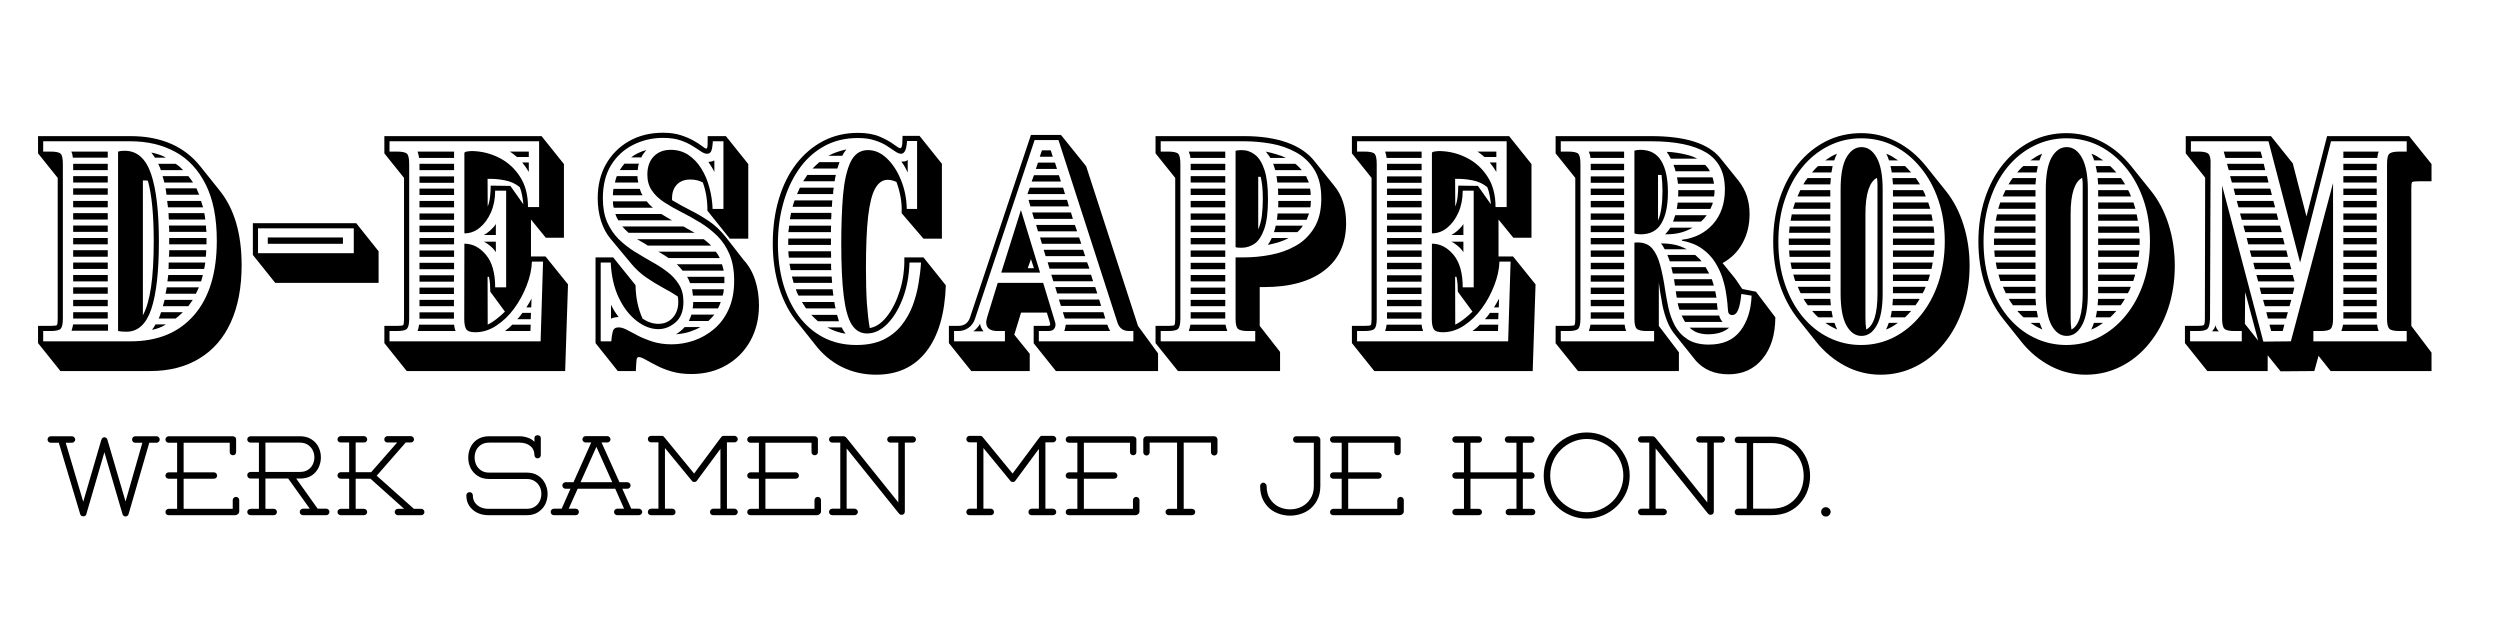 <svg xmlns="http://www.w3.org/2000/svg" xmlns:xlink="http://www.w3.org/1999/xlink" width="384" zoomAndPan="magnify" viewBox="0 0 288 72" height="96" preserveAspectRatio="xMidYMid meet" version="1.0"><defs><g/><clipPath id="7b311bfbb4"><rect x="0" width="279" y="0" height="45"/></clipPath></defs><g transform="matrix(1, 0, 0, 1, 3, 7)"><g clip-path="url(#7b311bfbb4)"><g fill="#000000" fill-opacity="1"><g transform="translate(0.71, 32.322)"><g><path d="M 3.25 3.422 L 0.672 0.203 L 0.672 -1.781 L 2.125 -1.781 C 2.551 -1.781 2.789 -1.812 2.844 -1.875 C 2.906 -1.945 2.938 -2.191 2.938 -2.609 L 2.938 -18.828 L 0.672 -21.656 L 0.672 -23.641 L 11.312 -23.641 C 14.852 -23.641 17.551 -22.461 19.406 -20.109 L 21.578 -17.391 C 23.273 -15.297 24.125 -12.422 24.125 -8.766 C 24.125 -6.203 23.707 -4.008 22.875 -2.188 C 22.051 -0.375 20.848 1.008 19.266 1.969 C 17.691 2.938 15.797 3.422 13.578 3.422 Z M 1.266 0 L 11.312 0 C 14.457 0 16.898 -1.004 18.641 -3.016 C 20.391 -5.023 21.266 -7.883 21.266 -11.594 C 21.266 -14.227 20.836 -16.391 19.984 -18.078 C 19.141 -19.766 17.973 -21.016 16.484 -21.828 C 14.992 -22.641 13.27 -23.047 11.312 -23.047 L 1.266 -23.047 L 1.266 -21.859 L 2.125 -21.859 C 2.727 -21.859 3.113 -21.773 3.281 -21.609 C 3.445 -21.441 3.531 -21.055 3.531 -20.453 L 3.531 -2.609 C 3.531 -2.016 3.445 -1.629 3.281 -1.453 C 3.113 -1.273 2.727 -1.188 2.125 -1.188 L 1.266 -1.188 Z M 10.859 -1.109 C 10.742 -1.109 10.578 -1.113 10.359 -1.125 C 10.148 -1.145 9.992 -1.164 9.891 -1.188 L 9.891 -21.859 C 10.098 -21.922 10.352 -21.953 10.656 -21.953 C 12.07 -21.953 13.082 -21.066 13.688 -19.297 C 14.289 -17.535 14.594 -14.941 14.594 -11.516 C 14.594 -8.055 14.301 -5.457 13.719 -3.719 C 13.133 -1.977 12.18 -1.109 10.859 -1.109 Z M 4.688 -21.156 C 4.656 -21.457 4.594 -21.691 4.5 -21.859 L 8.703 -21.859 L 8.703 -21.156 Z M 14.141 -21.156 C 14.098 -21.227 14.031 -21.328 13.938 -21.453 C 13.844 -21.578 13.77 -21.676 13.719 -21.75 C 13.977 -21.707 14.273 -21.629 14.609 -21.516 C 14.941 -21.41 15.207 -21.289 15.406 -21.156 Z M 4.719 -19.719 L 4.719 -20.453 L 8.703 -20.453 L 8.703 -19.719 Z M 14.812 -19.719 C 14.781 -19.863 14.734 -19.992 14.672 -20.109 C 14.617 -20.223 14.566 -20.336 14.516 -20.453 L 16.516 -20.453 C 16.672 -20.359 16.82 -20.25 16.969 -20.125 C 17.113 -20 17.254 -19.863 17.391 -19.719 Z M 4.719 -18.297 L 4.719 -19.031 L 8.703 -19.031 L 8.703 -18.297 Z M 15.219 -18.297 C 15.195 -18.43 15.164 -18.555 15.125 -18.672 C 15.094 -18.797 15.055 -18.914 15.016 -19.031 L 17.984 -19.031 C 18.078 -18.914 18.172 -18.797 18.266 -18.672 C 18.359 -18.555 18.445 -18.43 18.531 -18.297 Z M 12.75 -3 C 13.164 -3.75 13.477 -4.828 13.688 -6.234 C 13.895 -7.641 14 -9.398 14 -11.516 C 14 -14.566 13.773 -16.895 13.328 -18.5 C 13.266 -18.52 13.195 -18.531 13.125 -18.531 C 13.062 -18.531 12.992 -18.531 12.922 -18.531 L 12.75 -18.531 Z M 4.719 -16.891 L 4.719 -17.625 L 8.703 -17.625 L 8.703 -16.891 Z M 15.469 -16.891 C 15.445 -17.016 15.43 -17.133 15.422 -17.25 C 15.41 -17.363 15.391 -17.488 15.359 -17.625 L 18.922 -17.625 C 18.973 -17.488 19.023 -17.363 19.078 -17.25 C 19.141 -17.133 19.191 -17.016 19.234 -16.891 Z M 4.719 -15.438 L 4.719 -16.172 L 8.703 -16.172 L 8.703 -15.438 Z M 15.641 -15.438 L 15.547 -16.172 L 19.453 -16.172 C 19.492 -16.055 19.531 -15.938 19.562 -15.812 C 19.602 -15.695 19.645 -15.57 19.688 -15.438 Z M 4.719 -14.031 L 4.719 -14.766 L 8.703 -14.766 L 8.703 -14.031 Z M 15.75 -14.031 C 15.727 -14.156 15.719 -14.273 15.719 -14.391 C 15.719 -14.504 15.711 -14.629 15.703 -14.766 L 19.828 -14.766 C 19.859 -14.648 19.879 -14.531 19.891 -14.406 C 19.898 -14.281 19.914 -14.156 19.938 -14.031 Z M 4.719 -12.609 L 4.719 -13.344 L 8.703 -13.344 L 8.703 -12.609 Z M 15.781 -12.609 C 15.781 -12.723 15.781 -12.844 15.781 -12.969 C 15.781 -13.094 15.77 -13.219 15.75 -13.344 L 20.016 -13.344 C 20.016 -13.219 20.02 -13.094 20.031 -12.969 C 20.039 -12.844 20.055 -12.723 20.078 -12.609 Z M 4.719 -11.172 L 4.719 -11.906 L 8.703 -11.906 L 8.703 -11.172 Z M 15.781 -11.172 L 15.781 -11.906 L 20.078 -11.906 L 20.078 -11.172 Z M 4.719 -9.75 L 4.719 -10.5 L 8.703 -10.5 L 8.703 -9.75 Z M 15.75 -9.75 C 15.77 -9.863 15.781 -9.984 15.781 -10.109 C 15.781 -10.234 15.781 -10.363 15.781 -10.5 L 20.047 -10.5 C 20.047 -10.363 20.039 -10.234 20.031 -10.109 C 20.02 -9.984 20.008 -9.863 20 -9.75 Z M 4.719 -8.344 L 4.719 -9.078 L 8.703 -9.078 L 8.703 -8.344 Z M 15.703 -8.344 C 15.711 -8.457 15.719 -8.57 15.719 -8.688 C 15.719 -8.812 15.719 -8.941 15.719 -9.078 L 19.938 -9.078 C 19.914 -8.941 19.895 -8.812 19.875 -8.688 C 19.863 -8.57 19.836 -8.457 19.797 -8.344 Z M 4.719 -6.906 L 4.719 -7.641 L 8.703 -7.641 L 8.703 -6.906 Z M 15.578 -6.906 L 15.672 -7.641 L 19.656 -7.641 C 19.633 -7.504 19.602 -7.379 19.562 -7.266 C 19.531 -7.148 19.492 -7.031 19.453 -6.906 Z M 4.719 -5.484 L 4.719 -6.219 L 8.703 -6.219 L 8.703 -5.484 Z M 15.359 -5.484 C 15.391 -5.598 15.414 -5.719 15.438 -5.844 C 15.457 -5.969 15.477 -6.094 15.5 -6.219 L 19.203 -6.219 L 18.859 -5.484 Z M 4.719 -4.047 L 4.719 -4.781 L 8.703 -4.781 L 8.703 -4.047 Z M 15.047 -4.047 C 15.086 -4.172 15.125 -4.289 15.156 -4.406 C 15.195 -4.52 15.227 -4.645 15.25 -4.781 L 18.5 -4.781 L 17.984 -4.047 Z M 4.719 -2.625 L 4.719 -3.359 L 8.703 -3.359 L 8.703 -2.625 Z M 14.562 -2.625 C 14.625 -2.738 14.676 -2.859 14.719 -2.984 C 14.77 -3.109 14.812 -3.234 14.844 -3.359 L 17.359 -3.359 C 17.234 -3.234 17.098 -3.109 16.953 -2.984 C 16.816 -2.859 16.672 -2.738 16.516 -2.625 Z M 4.531 -1.219 C 4.562 -1.312 4.594 -1.422 4.625 -1.547 C 4.664 -1.68 4.695 -1.816 4.719 -1.953 L 8.734 -1.953 L 8.734 -1.219 Z M 13.797 -1.328 C 13.953 -1.516 14.086 -1.723 14.203 -1.953 L 15.406 -1.953 C 15.219 -1.816 14.961 -1.688 14.641 -1.562 C 14.328 -1.445 14.047 -1.367 13.797 -1.328 Z M 13.797 -1.328 "/></g></g></g><g fill="#000000" fill-opacity="1"><g transform="translate(26.13, 32.322)"><g><path d="M 2.578 -6.734 L 0 -9.953 L 0 -13.609 L 11.906 -13.609 L 14.484 -10.375 L 14.484 -6.734 Z M 0.594 -10.156 L 11.625 -10.156 L 11.625 -13.016 L 0.594 -13.016 Z M 1.719 -11.234 L 1.719 -11.969 L 10.375 -11.969 L 10.375 -11.234 Z M 1.719 -11.234 "/></g></g></g><g fill="#000000" fill-opacity="1"><g transform="translate(40.606, 32.322)"><g><path d="M 3.25 3.422 L 0.672 0.203 L 0.672 -1.781 L 2.125 -1.781 C 2.551 -1.781 2.789 -1.812 2.844 -1.875 C 2.906 -1.945 2.938 -2.191 2.938 -2.609 L 2.938 -18.828 L 0.672 -21.656 L 0.672 -23.641 L 18.781 -23.641 L 21.359 -20.422 L 21.359 -11.938 L 19.266 -11.938 L 17.562 -14.031 L 17.562 -9.781 L 19.234 -9.781 L 21.828 -6.562 L 21.5 3.422 Z M 1.266 0 L 18.672 0 L 18.953 -9.188 L 17.672 -9.188 C 17.641 -8.301 17.438 -7.379 17.062 -6.422 C 16.695 -5.473 16.219 -4.594 15.625 -3.781 C 15.031 -2.977 14.348 -2.32 13.578 -1.812 C 12.805 -1.301 11.992 -1.047 11.141 -1.047 C 10.609 -1.047 10.266 -1.16 10.109 -1.391 C 9.953 -1.629 9.875 -2.035 9.875 -2.609 L 9.891 -11.25 C 10.836 -11.25 11.664 -10.82 12.375 -9.969 C 13.082 -9.125 13.438 -7.875 13.438 -6.219 L 14.703 -6.219 L 14.703 -17.359 L 13.438 -17.359 C 13.438 -16.422 13.27 -15.578 12.938 -14.828 C 12.602 -14.086 12.172 -13.504 11.641 -13.078 C 11.117 -12.648 10.535 -12.438 9.891 -12.438 L 9.891 -21.688 C 9.891 -21.781 10.004 -21.844 10.234 -21.875 C 10.461 -21.906 10.645 -21.922 10.781 -21.922 C 11.883 -21.898 12.926 -21.641 13.906 -21.141 C 14.895 -20.641 15.691 -19.914 16.297 -18.969 C 16.91 -18.031 17.219 -16.863 17.219 -15.469 L 18.5 -15.469 L 18.5 -23.047 L 1.266 -23.047 L 1.266 -21.859 L 2.125 -21.859 C 2.727 -21.859 3.113 -21.773 3.281 -21.609 C 3.445 -21.441 3.531 -21.055 3.531 -20.453 L 3.531 -2.609 C 3.531 -2.016 3.445 -1.629 3.281 -1.453 C 3.113 -1.273 2.727 -1.188 2.125 -1.188 L 1.266 -1.188 Z M 4.672 -21.125 C 4.629 -21.426 4.57 -21.672 4.5 -21.859 L 8.703 -21.859 L 8.703 -21.125 Z M 15.953 -21.234 C 15.816 -21.348 15.68 -21.457 15.547 -21.562 C 15.422 -21.664 15.281 -21.766 15.125 -21.859 L 17.312 -21.859 L 17.312 -21.234 Z M 17.312 -19.516 C 17.082 -19.91 16.828 -20.273 16.547 -20.609 L 17.312 -20.609 Z M 4.719 -19.719 L 4.719 -20.453 L 8.703 -20.453 L 8.703 -19.719 Z M 4.719 -18.266 L 4.719 -19 L 8.703 -19 L 8.703 -18.266 Z M 16.688 -15.781 C 16.664 -16.039 16.617 -16.375 16.547 -16.781 C 16.473 -17.188 16.379 -17.516 16.266 -17.766 C 15.785 -18.16 15.219 -18.422 14.562 -18.547 C 13.906 -18.68 13.238 -18.738 12.562 -18.719 L 12.578 -15.531 C 12.711 -15.863 12.801 -16.227 12.844 -16.625 C 12.895 -17.02 12.922 -17.457 12.922 -17.938 L 15.188 -17.906 Z M 4.719 -16.859 L 4.719 -17.594 L 8.703 -17.594 L 8.703 -16.859 Z M 4.719 -15.438 L 4.719 -16.172 L 8.703 -16.172 L 8.703 -15.438 Z M 4.719 -14 L 4.719 -14.734 L 8.703 -14.734 L 8.703 -14 Z M 12.109 -12.25 C 12.328 -12.344 12.578 -12.516 12.859 -12.766 C 13.148 -13.023 13.367 -13.273 13.516 -13.516 L 13.516 -12.25 Z M 4.719 -12.578 L 4.719 -13.328 L 8.703 -13.328 L 8.703 -12.578 Z M 4.719 -11.172 L 4.719 -11.906 L 8.703 -11.906 L 8.703 -11.172 Z M 13.516 -10.266 C 13.367 -10.516 13.148 -10.758 12.859 -11 C 12.566 -11.25 12.316 -11.41 12.109 -11.484 L 13.516 -11.484 Z M 4.719 -9.734 L 4.719 -10.469 L 8.703 -10.469 L 8.703 -9.734 Z M 4.719 -8.312 L 4.719 -9.047 L 8.703 -9.047 L 8.703 -8.312 Z M 4.719 -6.875 L 4.719 -7.609 L 8.703 -7.609 L 8.688 -6.875 Z M 12.562 -7.438 L 12.578 -1.922 C 12.898 -2.078 13.234 -2.289 13.578 -2.562 C 13.93 -2.832 14.258 -3.117 14.562 -3.422 L 12.875 -5.719 C 12.875 -6 12.863 -6.285 12.844 -6.578 C 12.82 -6.867 12.781 -7.156 12.719 -7.438 Z M 4.719 -5.453 L 4.719 -6.188 L 8.688 -6.188 L 8.688 -5.453 Z M 17.031 -3.906 C 17.25 -4.238 17.445 -4.578 17.625 -4.922 L 17.594 -3.906 Z M 4.719 -4.047 L 4.719 -4.781 L 8.688 -4.781 L 8.688 -4.047 Z M 4.719 -2.609 L 4.719 -3.344 L 8.688 -3.344 L 8.688 -2.609 Z M 15.984 -2.547 C 16.191 -2.754 16.391 -3 16.578 -3.281 L 17.562 -3.281 L 17.531 -2.547 Z M 4.5 -1.188 C 4.57 -1.375 4.629 -1.617 4.672 -1.922 L 8.703 -1.922 C 8.723 -1.66 8.781 -1.414 8.875 -1.188 Z M 14.562 -1.188 C 14.719 -1.301 14.863 -1.414 15 -1.531 C 15.145 -1.656 15.281 -1.785 15.406 -1.922 L 17.531 -1.922 L 17.5 -1.188 Z M 14.562 -1.188 "/></g></g></g><g fill="#000000" fill-opacity="1"><g transform="translate(64.075, 32.322)"><g><path d="M 12.562 3.766 C 11.707 3.766 10.945 3.664 10.281 3.469 C 9.613 3.27 9.035 3.039 8.547 2.781 C 8.055 2.531 7.641 2.305 7.297 2.109 C 6.953 1.91 6.688 1.812 6.5 1.812 C 6.383 1.812 6.305 1.898 6.266 2.078 C 6.234 2.254 6.203 2.703 6.172 3.422 L 4.094 3.422 L 1.531 0.203 L 1.531 -9.672 L 3.562 -9.672 L 6.141 -6.469 C 6.16 -5.039 6.43 -3.754 6.953 -2.609 C 7.555 -2.211 8.16 -2.016 8.766 -2.016 C 9.441 -2.016 9.992 -2.25 10.422 -2.719 C 10.848 -3.188 11.062 -3.797 11.062 -4.547 C 11.062 -4.68 11.055 -4.801 11.047 -4.906 C 11.035 -5.008 11.02 -5.098 11 -5.172 C 10.488 -5.516 9.906 -5.859 9.25 -6.203 C 8.602 -6.555 7.969 -6.945 7.344 -7.375 C 6.727 -7.812 6.188 -8.305 5.719 -8.859 L 3.25 -11.828 C 2.781 -12.391 2.414 -13.078 2.156 -13.891 C 1.906 -14.703 1.781 -15.566 1.781 -16.484 C 1.781 -17.973 2.098 -19.281 2.734 -20.406 C 3.379 -21.539 4.266 -22.426 5.391 -23.062 C 6.523 -23.707 7.828 -24.031 9.297 -24.031 C 10.078 -24.031 10.758 -23.938 11.344 -23.75 C 11.926 -23.562 12.426 -23.348 12.844 -23.109 C 13.258 -22.879 13.582 -22.672 13.812 -22.484 C 14.051 -22.297 14.207 -22.203 14.281 -22.203 C 14.375 -22.203 14.426 -22.344 14.438 -22.625 C 14.445 -22.906 14.453 -23.242 14.453 -23.641 L 16.547 -23.641 L 19.125 -20.422 L 19.125 -11.828 L 17 -11.828 L 14.422 -15.047 C 14.422 -16.273 14.242 -17.359 13.891 -18.297 C 13.492 -18.523 13.008 -18.641 12.438 -18.641 C 11.781 -18.641 11.266 -18.441 10.891 -18.047 C 10.523 -17.648 10.344 -17.129 10.344 -16.484 L 10.344 -16.266 C 11.008 -15.867 11.707 -15.484 12.438 -15.109 C 13.176 -14.742 13.906 -14.316 14.625 -13.828 C 15.344 -13.336 16 -12.707 16.594 -11.938 L 18.578 -9.391 C 19.18 -8.734 19.629 -7.953 19.922 -7.047 C 20.211 -6.141 20.359 -5.176 20.359 -4.156 C 20.359 -2.613 20.023 -1.242 19.359 -0.047 C 18.691 1.148 17.77 2.082 16.594 2.75 C 15.426 3.426 14.082 3.766 12.562 3.766 Z M 10.297 0.344 C 11.141 0.344 11.984 0.203 12.828 -0.078 C 13.68 -0.367 14.461 -0.812 15.172 -1.406 C 15.879 -2 16.441 -2.754 16.859 -3.672 C 17.285 -4.598 17.5 -5.703 17.5 -6.984 C 17.5 -8.172 17.32 -9.18 16.969 -10.016 C 16.613 -10.859 16.141 -11.57 15.547 -12.156 C 14.953 -12.738 14.297 -13.25 13.578 -13.688 C 12.859 -14.125 12.141 -14.523 11.422 -14.891 C 10.703 -15.254 10.047 -15.629 9.453 -16.016 C 8.859 -16.398 8.383 -16.848 8.031 -17.359 C 7.676 -17.867 7.5 -18.484 7.5 -19.203 C 7.5 -20.086 7.742 -20.785 8.234 -21.297 C 8.723 -21.805 9.375 -22.062 10.188 -22.062 C 10.957 -22.062 11.641 -21.863 12.234 -21.469 C 12.828 -21.07 13.328 -20.539 13.734 -19.875 C 14.141 -19.219 14.445 -18.484 14.656 -17.672 C 14.875 -16.859 14.992 -16.051 15.016 -15.25 L 16.266 -15.25 L 16.266 -23.047 L 15.047 -23.047 C 15.023 -22.617 14.973 -22.27 14.891 -22 C 14.805 -21.738 14.641 -21.609 14.391 -21.609 C 14.172 -21.609 13.926 -21.703 13.656 -21.891 C 13.395 -22.078 13.07 -22.285 12.688 -22.516 C 12.312 -22.754 11.852 -22.969 11.312 -23.156 C 10.77 -23.344 10.098 -23.438 9.297 -23.438 C 8.055 -23.438 6.906 -23.164 5.844 -22.625 C 4.789 -22.094 3.945 -21.312 3.312 -20.281 C 2.688 -19.258 2.375 -17.992 2.375 -16.484 C 2.375 -15.41 2.539 -14.488 2.875 -13.719 C 3.219 -12.957 3.66 -12.305 4.203 -11.766 C 4.754 -11.234 5.359 -10.758 6.016 -10.344 C 6.68 -9.938 7.344 -9.547 8 -9.172 C 8.664 -8.805 9.27 -8.414 9.812 -8 C 10.363 -7.582 10.805 -7.098 11.141 -6.547 C 11.484 -6.004 11.656 -5.336 11.656 -4.547 C 11.656 -3.492 11.352 -2.707 10.75 -2.188 C 10.145 -1.664 9.484 -1.406 8.766 -1.406 C 7.922 -1.406 7.086 -1.723 6.266 -2.359 C 5.441 -2.992 4.754 -3.883 4.203 -5.031 C 3.66 -6.188 3.352 -7.535 3.281 -9.078 L 2.125 -9.078 L 2.125 0 L 3.344 0 C 3.375 -0.438 3.43 -0.812 3.516 -1.125 C 3.598 -1.445 3.82 -1.609 4.188 -1.609 C 4.469 -1.609 4.797 -1.508 5.172 -1.312 C 5.547 -1.113 5.977 -0.883 6.469 -0.625 C 6.969 -0.375 7.531 -0.148 8.156 0.047 C 8.789 0.242 9.504 0.344 10.297 0.344 Z M 5.625 -21.188 C 5.852 -21.375 6.125 -21.539 6.438 -21.688 C 6.758 -21.844 7.07 -21.957 7.375 -22.031 C 7.281 -21.914 7.172 -21.773 7.047 -21.609 C 6.93 -21.453 6.852 -21.312 6.812 -21.188 Z M 15.219 -19.516 C 15.145 -19.68 15.035 -19.879 14.891 -20.109 C 14.742 -20.336 14.625 -20.523 14.531 -20.672 C 14.625 -20.672 14.742 -20.688 14.891 -20.719 C 15.035 -20.75 15.145 -20.789 15.219 -20.844 Z M 4.328 -19.734 C 4.422 -19.867 4.508 -20 4.594 -20.125 C 4.676 -20.25 4.766 -20.363 4.859 -20.469 L 6.531 -20.469 C 6.488 -20.363 6.457 -20.25 6.438 -20.125 C 6.426 -20 6.41 -19.867 6.391 -19.734 Z M 3.766 -18.297 C 3.797 -18.43 3.828 -18.555 3.859 -18.672 C 3.891 -18.797 3.93 -18.914 3.984 -19.031 L 6.359 -19.031 C 6.359 -18.895 6.367 -18.766 6.391 -18.641 C 6.41 -18.523 6.43 -18.41 6.453 -18.297 Z M 3.531 -16.828 C 3.531 -16.961 3.535 -17.086 3.547 -17.203 C 3.555 -17.328 3.57 -17.445 3.594 -17.562 L 6.625 -17.562 C 6.676 -17.426 6.723 -17.297 6.766 -17.172 C 6.816 -17.055 6.879 -16.941 6.953 -16.828 Z M 3.625 -15.391 C 3.562 -15.609 3.531 -15.852 3.531 -16.125 L 7.438 -16.125 C 7.531 -15.988 7.641 -15.859 7.766 -15.734 C 7.891 -15.609 8.016 -15.492 8.141 -15.391 Z M 4.156 -13.938 C 4.02 -14.145 3.906 -14.391 3.812 -14.672 L 9.109 -14.672 C 9.297 -14.547 9.5 -14.422 9.719 -14.297 C 9.938 -14.172 10.145 -14.051 10.344 -13.938 Z M 5.344 -12.5 C 5.082 -12.727 4.836 -12.973 4.609 -13.234 L 11.656 -13.234 C 12.102 -12.992 12.535 -12.75 12.953 -12.5 Z M 7.547 -11.031 C 7.359 -11.164 7.156 -11.289 6.938 -11.406 C 6.727 -11.531 6.52 -11.648 6.312 -11.766 L 14 -11.766 C 14.145 -11.648 14.289 -11.531 14.438 -11.406 C 14.582 -11.289 14.719 -11.164 14.844 -11.031 Z M 9.953 -9.594 C 9.766 -9.719 9.57 -9.844 9.375 -9.969 C 9.176 -10.094 8.973 -10.211 8.766 -10.328 L 15.391 -10.328 C 15.484 -10.211 15.566 -10.094 15.641 -9.969 C 15.711 -9.844 15.781 -9.719 15.844 -9.594 Z M 11.562 -8.141 C 11.344 -8.422 11.117 -8.664 10.891 -8.875 L 16.094 -8.875 C 16.133 -8.758 16.172 -8.641 16.203 -8.516 C 16.242 -8.398 16.273 -8.273 16.297 -8.141 Z M 12.422 -6.703 C 12.328 -6.984 12.211 -7.227 12.078 -7.438 L 16.375 -7.438 L 16.375 -6.703 Z M 12.75 -5.266 C 12.727 -5.391 12.711 -5.516 12.703 -5.641 C 12.703 -5.766 12.68 -5.883 12.641 -6 L 16.312 -6 C 16.301 -5.863 16.285 -5.734 16.266 -5.609 C 16.242 -5.492 16.211 -5.379 16.172 -5.266 Z M 12.719 -3.797 C 12.738 -3.898 12.754 -4.016 12.766 -4.141 C 12.773 -4.266 12.781 -4.395 12.781 -4.531 L 15.953 -4.531 C 15.879 -4.301 15.773 -4.055 15.641 -3.797 Z M 3.312 -2.609 L 3.312 -4.219 C 3.438 -3.969 3.57 -3.719 3.719 -3.469 C 3.875 -3.227 4.031 -3.004 4.188 -2.797 C 3.863 -2.797 3.57 -2.734 3.312 -2.609 Z M 12.281 -2.344 C 12.406 -2.613 12.504 -2.859 12.578 -3.078 L 15.219 -3.078 C 14.988 -2.797 14.758 -2.551 14.531 -2.344 Z M 10.797 -0.812 C 10.973 -0.914 11.156 -1.047 11.344 -1.203 C 11.531 -1.359 11.68 -1.504 11.797 -1.641 L 13.609 -1.641 C 13.242 -1.43 12.82 -1.25 12.344 -1.094 C 11.863 -0.945 11.348 -0.852 10.797 -0.812 Z M 10.797 -0.812 "/></g></g></g><g fill="#000000" fill-opacity="1"><g transform="translate(85.507, 32.322)"><g><path d="M 12.422 3.844 C 10.984 3.844 9.66 3.539 8.453 2.938 C 7.242 2.332 6.207 1.457 5.344 0.312 L 3.453 -2.062 C 2.504 -3.176 1.773 -4.531 1.266 -6.125 C 0.766 -7.719 0.516 -9.426 0.516 -11.25 C 0.516 -13.125 0.75 -14.844 1.219 -16.406 C 1.688 -17.969 2.352 -19.312 3.219 -20.438 C 4.094 -21.57 5.129 -22.453 6.328 -23.078 C 7.535 -23.703 8.867 -24.016 10.328 -24.016 C 11.328 -24.016 12.164 -23.867 12.844 -23.578 C 13.52 -23.285 14.055 -22.988 14.453 -22.688 C 14.848 -22.395 15.094 -22.25 15.188 -22.25 C 15.332 -22.25 15.414 -22.426 15.438 -22.781 C 15.457 -23.145 15.469 -23.441 15.469 -23.672 L 17.422 -23.672 L 20 -20.453 L 20 -11.828 L 17.875 -11.828 L 15.359 -14.766 C 15.391 -15.391 15.352 -15.988 15.25 -16.562 C 15.156 -17.133 14.992 -17.734 14.766 -18.359 C 14.422 -18.523 14.082 -18.609 13.75 -18.609 C 13.164 -18.609 12.688 -18.273 12.312 -17.609 C 11.945 -16.953 11.676 -15.879 11.5 -14.391 C 11.332 -12.898 11.25 -10.91 11.25 -8.422 C 11.25 -6.836 11.285 -5.484 11.359 -4.359 C 11.441 -3.242 11.551 -2.301 11.688 -1.531 C 12.395 -1.645 13.055 -2.094 13.672 -2.875 C 14.285 -3.656 14.781 -4.645 15.156 -5.844 C 15.531 -7.039 15.703 -8.316 15.672 -9.672 L 17.875 -9.672 L 20.453 -6.453 C 20.336 -3.148 19.586 -0.609 18.203 1.172 C 16.816 2.953 14.891 3.844 12.422 3.844 Z M 10.156 0.422 C 11.363 0.422 12.395 0.219 13.25 -0.188 C 14.102 -0.602 14.801 -1.156 15.344 -1.844 C 15.895 -2.539 16.328 -3.305 16.641 -4.141 C 16.953 -4.984 17.176 -5.832 17.312 -6.688 C 17.457 -7.539 17.551 -8.336 17.594 -9.078 L 16.266 -9.078 C 16.223 -7.586 15.969 -6.219 15.5 -4.969 C 15.031 -3.727 14.43 -2.738 13.703 -2 C 12.973 -1.27 12.195 -0.906 11.375 -0.906 C 10.633 -0.906 10.047 -1.25 9.609 -1.938 C 9.18 -2.625 8.875 -3.727 8.688 -5.25 C 8.5 -6.781 8.406 -8.781 8.406 -11.25 C 8.406 -13.344 8.473 -15.203 8.609 -16.828 C 8.754 -18.453 9.039 -19.723 9.469 -20.641 C 9.906 -21.566 10.578 -22.031 11.484 -22.031 C 12.273 -22.031 13 -21.711 13.656 -21.078 C 14.32 -20.453 14.863 -19.625 15.281 -18.594 C 15.707 -17.562 15.93 -16.445 15.953 -15.25 L 17.141 -15.25 L 17.141 -23.078 L 15.984 -23.078 C 15.941 -22.492 15.859 -22.102 15.734 -21.906 C 15.609 -21.707 15.473 -21.609 15.328 -21.609 C 15.117 -21.609 14.883 -21.695 14.625 -21.875 C 14.375 -22.051 14.062 -22.258 13.688 -22.5 C 13.312 -22.75 12.848 -22.961 12.297 -23.141 C 11.754 -23.328 11.098 -23.422 10.328 -23.422 C 8.816 -23.422 7.484 -23.086 6.328 -22.422 C 5.18 -21.766 4.223 -20.863 3.453 -19.719 C 2.68 -18.582 2.098 -17.285 1.703 -15.828 C 1.305 -14.379 1.109 -12.852 1.109 -11.25 C 1.109 -9.613 1.305 -8.086 1.703 -6.672 C 2.109 -5.254 2.695 -4.016 3.469 -2.953 C 4.25 -1.891 5.195 -1.062 6.312 -0.469 C 7.438 0.125 8.719 0.422 10.156 0.422 Z M 6.922 -21.375 C 7.242 -21.551 7.578 -21.695 7.922 -21.812 C 8.273 -21.938 8.633 -22.035 9 -22.109 C 8.801 -21.867 8.641 -21.625 8.516 -21.375 Z M 16.062 -19.453 C 15.969 -19.66 15.859 -19.875 15.734 -20.094 C 15.609 -20.312 15.473 -20.516 15.328 -20.703 L 15.406 -20.703 C 15.5 -20.703 15.613 -20.711 15.75 -20.734 C 15.883 -20.766 15.988 -20.82 16.062 -20.906 Z M 5.094 -19.906 C 5.219 -20.039 5.348 -20.164 5.484 -20.281 C 5.617 -20.406 5.75 -20.523 5.875 -20.641 L 8.203 -20.641 L 7.953 -19.906 Z M 4.016 -18.438 C 4.109 -18.57 4.191 -18.695 4.266 -18.812 C 4.348 -18.938 4.426 -19.055 4.5 -19.172 L 7.781 -19.172 C 7.758 -19.055 7.734 -18.938 7.703 -18.812 C 7.68 -18.695 7.66 -18.57 7.641 -18.438 Z M 3.312 -16.969 L 3.641 -17.703 L 7.547 -17.703 C 7.523 -17.586 7.504 -17.469 7.484 -17.344 C 7.473 -17.227 7.469 -17.102 7.469 -16.969 Z M 2.797 -15.5 C 2.836 -15.633 2.875 -15.758 2.906 -15.875 C 2.945 -16 2.988 -16.117 3.031 -16.234 L 7.375 -16.234 C 7.363 -16.117 7.352 -16 7.344 -15.875 C 7.332 -15.758 7.328 -15.633 7.328 -15.5 Z M 2.484 -14.062 L 2.625 -14.797 L 7.266 -14.797 C 7.266 -14.66 7.266 -14.535 7.266 -14.422 C 7.266 -14.305 7.254 -14.188 7.234 -14.062 Z M 2.312 -12.578 L 2.406 -13.328 L 7.234 -13.328 C 7.223 -13.191 7.219 -13.066 7.219 -12.953 C 7.219 -12.836 7.219 -12.711 7.219 -12.578 Z M 2.297 -11.109 L 2.297 -11.25 C 2.297 -11.344 2.297 -11.441 2.297 -11.547 C 2.297 -11.648 2.301 -11.75 2.312 -11.844 L 7.219 -11.844 L 7.219 -11.109 Z M 2.375 -9.641 C 2.352 -9.773 2.336 -9.898 2.328 -10.016 C 2.316 -10.141 2.312 -10.258 2.312 -10.375 L 7.219 -10.375 C 7.227 -10.258 7.234 -10.141 7.234 -10.016 C 7.234 -9.898 7.234 -9.773 7.234 -9.641 Z M 2.578 -8.203 C 2.555 -8.316 2.535 -8.43 2.516 -8.547 C 2.492 -8.672 2.469 -8.801 2.438 -8.938 L 7.234 -8.938 C 7.234 -8.801 7.234 -8.672 7.234 -8.547 C 7.234 -8.43 7.242 -8.316 7.266 -8.203 Z M 2.906 -6.734 C 2.895 -6.848 2.867 -6.961 2.828 -7.078 C 2.785 -7.203 2.75 -7.332 2.719 -7.469 L 7.297 -7.469 C 7.316 -7.332 7.328 -7.203 7.328 -7.078 C 7.328 -6.961 7.336 -6.848 7.359 -6.734 Z M 3.484 -5.266 C 3.422 -5.379 3.363 -5.492 3.312 -5.609 C 3.27 -5.734 3.223 -5.863 3.172 -6 L 7.406 -6 L 7.5 -5.266 Z M 4.359 -3.797 C 4.273 -3.898 4.195 -4.016 4.125 -4.141 C 4.051 -4.266 3.969 -4.395 3.875 -4.531 L 7.609 -4.531 C 7.629 -4.395 7.648 -4.266 7.672 -4.141 C 7.703 -4.016 7.727 -3.898 7.75 -3.797 Z M 5.719 -2.312 C 5.582 -2.426 5.453 -2.547 5.328 -2.672 C 5.203 -2.797 5.078 -2.922 4.953 -3.047 L 7.922 -3.047 C 7.953 -2.922 7.988 -2.801 8.031 -2.688 C 8.07 -2.57 8.109 -2.445 8.141 -2.312 Z M 8.906 -0.875 C 8.176 -0.988 7.469 -1.234 6.781 -1.609 L 8.453 -1.609 C 8.523 -1.473 8.598 -1.336 8.672 -1.203 C 8.754 -1.078 8.832 -0.969 8.906 -0.875 Z M 8.906 -0.875 "/></g></g></g><g fill="#000000" fill-opacity="1"><g transform="translate(106.657, 32.322)"><g><path d="M 2.234 3.422 L -0.344 0.203 L -0.344 -1.781 L 0.734 -1.781 C 1.43 -1.781 1.883 -2.109 2.094 -2.766 L 9.109 -23.781 L 12.562 -23.781 L 15.469 -20.172 L 21.438 -1.781 L 23.75 1.391 L 23.75 3.422 L 11.984 3.422 L 9.422 0.219 L 9.422 -1.781 L 11.094 -1.781 C 11.289 -1.781 11.363 -1.883 11.312 -2.094 L 10.938 -3.312 L 7.969 -3.312 L 7.188 -0.766 L 8.969 1.438 L 8.969 3.422 Z M 0.25 0 L 6.109 0 L 6.109 -1.188 L 5.266 -1.188 C 4.391 -1.188 3.953 -1.523 3.953 -2.203 C 3.953 -2.297 3.969 -2.395 4 -2.5 C 4.031 -2.602 4.055 -2.711 4.078 -2.828 L 5.281 -6.734 L 10.516 -6.734 L 11.875 -2.266 C 11.914 -2.148 11.938 -2.035 11.938 -1.922 C 11.938 -1.734 11.875 -1.562 11.75 -1.406 C 11.625 -1.258 11.406 -1.188 11.094 -1.188 L 10.016 -1.188 L 10.016 0 L 20.906 0 L 20.906 -1.188 L 20.422 -1.188 C 19.723 -1.188 19.27 -1.523 19.062 -2.203 L 12.281 -23.188 L 9.531 -23.188 L 2.656 -2.578 C 2.52 -2.16 2.273 -1.82 1.922 -1.562 C 1.578 -1.312 1.18 -1.188 0.734 -1.188 L 0.25 -1.188 Z M 10.125 -21.266 L 10.375 -22 L 11.391 -22 L 11.625 -21.266 Z M 9.672 -19.859 L 9.922 -20.594 L 11.875 -20.594 L 12.109 -19.859 Z M 9.188 -18.406 L 9.453 -19.141 L 12.328 -19.141 L 12.562 -18.406 Z M 8.703 -16.969 L 8.969 -17.703 L 12.812 -17.703 L 13.031 -16.969 Z M 9.047 -15.547 L 8.828 -16.297 L 13.266 -16.297 L 13.484 -15.547 Z M 5.688 -7.922 L 7.953 -15.125 L 10.156 -7.922 Z M 9.469 -14.109 L 9.25 -14.844 L 13.719 -14.844 L 13.938 -14.109 Z M 9.922 -12.672 L 9.703 -13.406 L 14.172 -13.406 L 14.422 -12.672 Z M 10.375 -11.234 L 10.156 -11.969 L 14.656 -11.969 L 14.906 -11.234 Z M 10.797 -9.812 L 10.578 -10.547 L 15.109 -10.547 L 15.359 -9.812 Z M 8.734 -8.422 L 9.453 -8.422 L 9.109 -9.469 Z M 11.25 -8.375 L 11.031 -9.109 L 15.578 -9.109 L 15.844 -8.375 Z M 11.688 -6.922 L 11.453 -7.672 L 16.031 -7.672 L 16.266 -6.922 Z M 12.125 -5.516 L 11.906 -6.25 L 16.516 -6.25 L 16.75 -5.516 Z M 12.562 -4.078 L 12.328 -4.812 L 16.969 -4.812 L 17.188 -4.078 Z M 13.016 -2.625 L 12.781 -3.359 L 17.453 -3.359 L 17.672 -2.625 Z M 2.484 -1.156 C 2.828 -1.426 3.082 -1.719 3.25 -2.031 C 3.27 -1.75 3.398 -1.457 3.641 -1.156 Z M 12.953 -1.188 C 13.023 -1.414 13.082 -1.66 13.125 -1.922 L 17.906 -1.922 L 17.938 -1.844 C 17.969 -1.75 18.008 -1.641 18.062 -1.516 C 18.125 -1.391 18.18 -1.281 18.234 -1.188 Z M 12.953 -1.188 "/></g></g></g><g fill="#000000" fill-opacity="1"><g transform="translate(129.447, 32.322)"><g><path d="M 3.25 3.422 L 0.672 0.203 L 0.672 -1.781 L 2.125 -1.781 C 2.551 -1.781 2.789 -1.812 2.844 -1.875 C 2.906 -1.945 2.938 -2.191 2.938 -2.609 L 2.938 -18.828 L 0.672 -21.656 L 0.672 -23.641 L 10.891 -23.641 C 12.797 -23.641 14.438 -23.395 15.812 -22.906 C 17.188 -22.414 18.25 -21.691 19 -20.734 L 21.266 -17.906 C 22.172 -16.812 22.625 -15.383 22.625 -13.625 C 22.625 -11.27 21.789 -9.453 20.125 -8.172 C 18.469 -6.891 16.145 -6.25 13.156 -6.25 L 12.672 -6.25 L 12.672 -1.781 L 15.016 1.219 L 15.016 3.422 Z M 1.266 0 L 12.156 0 L 12.156 -1.188 L 11.312 -1.188 C 10.727 -1.188 10.344 -1.273 10.156 -1.453 C 9.977 -1.629 9.891 -2.016 9.891 -2.609 L 9.891 -9.672 L 10.891 -9.672 C 11.891 -9.672 12.906 -9.77 13.938 -9.969 C 14.977 -10.164 15.938 -10.508 16.812 -11 C 17.688 -11.488 18.395 -12.176 18.938 -13.062 C 19.488 -13.945 19.766 -15.078 19.766 -16.453 C 19.766 -17.836 19.488 -18.957 18.938 -19.812 C 18.395 -20.664 17.688 -21.328 16.812 -21.797 C 15.938 -22.273 14.977 -22.602 13.938 -22.781 C 12.906 -22.957 11.891 -23.047 10.891 -23.047 L 1.266 -23.047 L 1.266 -21.859 L 2.125 -21.859 C 2.727 -21.859 3.113 -21.773 3.281 -21.609 C 3.445 -21.441 3.531 -21.055 3.531 -20.453 L 3.531 -2.609 C 3.531 -2.016 3.445 -1.629 3.281 -1.453 C 3.113 -1.273 2.727 -1.188 2.125 -1.188 L 1.266 -1.188 Z M 10.578 -10.781 C 10.391 -10.781 10.238 -10.785 10.125 -10.797 C 10.008 -10.816 9.93 -10.836 9.891 -10.859 L 9.891 -21.953 C 10.066 -22.004 10.297 -22.031 10.578 -22.031 C 11.16 -22.031 11.676 -21.852 12.125 -21.5 C 12.582 -21.156 12.945 -20.57 13.219 -19.75 C 13.488 -18.938 13.625 -17.812 13.625 -16.375 C 13.625 -14.883 13.477 -13.734 13.188 -12.922 C 12.895 -12.109 12.52 -11.547 12.062 -11.234 C 11.602 -10.93 11.109 -10.781 10.578 -10.781 Z M 4.688 -21.125 C 4.676 -21.281 4.648 -21.414 4.609 -21.531 C 4.566 -21.656 4.531 -21.766 4.5 -21.859 L 8.703 -21.859 L 8.703 -21.125 Z M 13.891 -21.125 C 13.848 -21.219 13.77 -21.336 13.656 -21.484 C 13.539 -21.641 13.445 -21.766 13.375 -21.859 C 13.75 -21.785 14.156 -21.68 14.594 -21.547 C 15.039 -21.422 15.41 -21.281 15.703 -21.125 Z M 4.719 -19.719 L 4.719 -20.453 L 8.703 -20.453 L 8.703 -19.719 Z M 14.453 -19.719 C 14.43 -19.844 14.395 -19.969 14.344 -20.094 C 14.301 -20.219 14.258 -20.336 14.219 -20.453 L 16.766 -20.453 C 16.922 -20.336 17.055 -20.219 17.172 -20.094 C 17.297 -19.969 17.414 -19.844 17.531 -19.719 Z M 4.719 -18.297 L 4.719 -19.031 L 8.703 -19.031 L 8.703 -18.297 Z M 14.703 -18.297 C 14.68 -18.43 14.664 -18.551 14.656 -18.656 C 14.656 -18.77 14.633 -18.895 14.594 -19.031 L 18.016 -19.031 C 18.066 -18.895 18.117 -18.77 18.172 -18.656 C 18.234 -18.551 18.285 -18.43 18.328 -18.297 Z M 12.5 -12.891 C 12.707 -13.367 12.848 -13.898 12.922 -14.484 C 12.992 -15.066 13.031 -15.707 13.031 -16.406 C 13.031 -17.477 12.945 -18.328 12.781 -18.953 L 12.5 -18.953 Z M 4.719 -16.859 L 4.719 -17.594 L 8.703 -17.594 L 8.703 -16.859 Z M 14.797 -16.859 C 14.797 -16.984 14.797 -17.109 14.797 -17.234 C 14.797 -17.359 14.785 -17.477 14.766 -17.594 L 18.469 -17.594 C 18.52 -17.363 18.547 -17.117 18.547 -16.859 Z M 4.719 -15.438 L 4.719 -16.172 L 8.703 -16.172 L 8.703 -15.438 Z M 14.797 -15.438 C 14.805 -15.551 14.812 -15.672 14.812 -15.797 C 14.812 -15.922 14.812 -16.047 14.812 -16.172 L 18.578 -16.172 C 18.555 -16.047 18.547 -15.922 18.547 -15.797 C 18.547 -15.672 18.531 -15.551 18.5 -15.438 Z M 4.719 -14 L 4.719 -14.734 L 8.703 -14.734 L 8.703 -14 Z M 14.656 -14 L 14.734 -14.734 L 18.359 -14.734 C 18.266 -14.473 18.172 -14.227 18.078 -14 Z M 4.719 -12.578 L 4.719 -13.328 L 8.703 -13.328 L 8.703 -12.578 Z M 14.312 -12.578 C 14.344 -12.691 14.379 -12.812 14.422 -12.938 C 14.461 -13.062 14.492 -13.191 14.516 -13.328 L 17.641 -13.328 C 17.473 -13.055 17.258 -12.805 17 -12.578 Z M 4.719 -11.172 L 4.719 -11.906 L 8.703 -11.906 L 8.703 -11.172 Z M 13.609 -11.109 C 13.797 -11.379 13.945 -11.645 14.062 -11.906 L 16 -11.906 C 15.625 -11.695 15.234 -11.531 14.828 -11.406 C 14.422 -11.289 14.016 -11.191 13.609 -11.109 Z M 4.719 -9.734 L 4.719 -10.469 L 8.703 -10.469 L 8.703 -9.734 Z M 4.719 -8.312 L 4.719 -9.047 L 8.703 -9.047 L 8.703 -8.312 Z M 4.719 -6.906 L 4.719 -7.641 L 8.703 -7.641 L 8.703 -6.906 Z M 4.719 -5.453 L 4.719 -6.188 L 8.703 -6.188 L 8.703 -5.453 Z M 4.719 -4.047 L 4.719 -4.781 L 8.703 -4.781 L 8.703 -4.047 Z M 4.719 -2.625 L 4.719 -3.359 L 8.703 -3.359 L 8.703 -2.625 Z M 4.5 -1.188 C 4.57 -1.375 4.633 -1.617 4.688 -1.922 L 8.734 -1.922 C 8.797 -1.617 8.863 -1.375 8.938 -1.188 Z M 4.5 -1.188 "/></g></g></g><g fill="#000000" fill-opacity="1"><g transform="translate(152.067, 32.322)"><g><path d="M 3.25 3.422 L 0.672 0.203 L 0.672 -1.781 L 2.125 -1.781 C 2.551 -1.781 2.789 -1.812 2.844 -1.875 C 2.906 -1.945 2.938 -2.191 2.938 -2.609 L 2.938 -18.828 L 0.672 -21.656 L 0.672 -23.641 L 18.781 -23.641 L 21.359 -20.422 L 21.359 -11.938 L 19.266 -11.938 L 17.562 -14.031 L 17.562 -9.781 L 19.234 -9.781 L 21.828 -6.562 L 21.5 3.422 Z M 1.266 0 L 18.672 0 L 18.953 -9.188 L 17.672 -9.188 C 17.641 -8.301 17.438 -7.379 17.062 -6.422 C 16.695 -5.473 16.219 -4.594 15.625 -3.781 C 15.031 -2.977 14.348 -2.32 13.578 -1.812 C 12.805 -1.301 11.992 -1.047 11.141 -1.047 C 10.609 -1.047 10.266 -1.16 10.109 -1.391 C 9.953 -1.629 9.875 -2.035 9.875 -2.609 L 9.891 -11.25 C 10.836 -11.25 11.664 -10.82 12.375 -9.969 C 13.082 -9.125 13.438 -7.875 13.438 -6.219 L 14.703 -6.219 L 14.703 -17.359 L 13.438 -17.359 C 13.438 -16.422 13.27 -15.578 12.938 -14.828 C 12.602 -14.086 12.172 -13.504 11.641 -13.078 C 11.117 -12.648 10.535 -12.438 9.891 -12.438 L 9.891 -21.688 C 9.891 -21.781 10.004 -21.844 10.234 -21.875 C 10.461 -21.906 10.645 -21.922 10.781 -21.922 C 11.883 -21.898 12.926 -21.641 13.906 -21.141 C 14.895 -20.641 15.691 -19.914 16.297 -18.969 C 16.91 -18.031 17.219 -16.863 17.219 -15.469 L 18.5 -15.469 L 18.5 -23.047 L 1.266 -23.047 L 1.266 -21.859 L 2.125 -21.859 C 2.727 -21.859 3.113 -21.773 3.281 -21.609 C 3.445 -21.441 3.531 -21.055 3.531 -20.453 L 3.531 -2.609 C 3.531 -2.016 3.445 -1.629 3.281 -1.453 C 3.113 -1.273 2.727 -1.188 2.125 -1.188 L 1.266 -1.188 Z M 4.672 -21.125 C 4.629 -21.426 4.57 -21.672 4.5 -21.859 L 8.703 -21.859 L 8.703 -21.125 Z M 15.953 -21.234 C 15.816 -21.348 15.68 -21.457 15.547 -21.562 C 15.422 -21.664 15.281 -21.766 15.125 -21.859 L 17.312 -21.859 L 17.312 -21.234 Z M 17.312 -19.516 C 17.082 -19.91 16.828 -20.273 16.547 -20.609 L 17.312 -20.609 Z M 4.719 -19.719 L 4.719 -20.453 L 8.703 -20.453 L 8.703 -19.719 Z M 4.719 -18.266 L 4.719 -19 L 8.703 -19 L 8.703 -18.266 Z M 16.688 -15.781 C 16.664 -16.039 16.617 -16.375 16.547 -16.781 C 16.473 -17.188 16.379 -17.516 16.266 -17.766 C 15.785 -18.16 15.219 -18.422 14.562 -18.547 C 13.906 -18.68 13.238 -18.738 12.562 -18.719 L 12.578 -15.531 C 12.711 -15.863 12.801 -16.227 12.844 -16.625 C 12.895 -17.02 12.922 -17.457 12.922 -17.938 L 15.188 -17.906 Z M 4.719 -16.859 L 4.719 -17.594 L 8.703 -17.594 L 8.703 -16.859 Z M 4.719 -15.438 L 4.719 -16.172 L 8.703 -16.172 L 8.703 -15.438 Z M 4.719 -14 L 4.719 -14.734 L 8.703 -14.734 L 8.703 -14 Z M 12.109 -12.25 C 12.328 -12.344 12.578 -12.516 12.859 -12.766 C 13.148 -13.023 13.367 -13.273 13.516 -13.516 L 13.516 -12.25 Z M 4.719 -12.578 L 4.719 -13.328 L 8.703 -13.328 L 8.703 -12.578 Z M 4.719 -11.172 L 4.719 -11.906 L 8.703 -11.906 L 8.703 -11.172 Z M 13.516 -10.266 C 13.367 -10.516 13.148 -10.758 12.859 -11 C 12.566 -11.25 12.316 -11.41 12.109 -11.484 L 13.516 -11.484 Z M 4.719 -9.734 L 4.719 -10.469 L 8.703 -10.469 L 8.703 -9.734 Z M 4.719 -8.312 L 4.719 -9.047 L 8.703 -9.047 L 8.703 -8.312 Z M 4.719 -6.875 L 4.719 -7.609 L 8.703 -7.609 L 8.688 -6.875 Z M 12.562 -7.438 L 12.578 -1.922 C 12.898 -2.078 13.234 -2.289 13.578 -2.562 C 13.93 -2.832 14.258 -3.117 14.562 -3.422 L 12.875 -5.719 C 12.875 -6 12.863 -6.285 12.844 -6.578 C 12.82 -6.867 12.781 -7.156 12.719 -7.438 Z M 4.719 -5.453 L 4.719 -6.188 L 8.688 -6.188 L 8.688 -5.453 Z M 17.031 -3.906 C 17.25 -4.238 17.445 -4.578 17.625 -4.922 L 17.594 -3.906 Z M 4.719 -4.047 L 4.719 -4.781 L 8.688 -4.781 L 8.688 -4.047 Z M 4.719 -2.609 L 4.719 -3.344 L 8.688 -3.344 L 8.688 -2.609 Z M 15.984 -2.547 C 16.191 -2.754 16.391 -3 16.578 -3.281 L 17.562 -3.281 L 17.531 -2.547 Z M 4.5 -1.188 C 4.57 -1.375 4.629 -1.617 4.672 -1.922 L 8.703 -1.922 C 8.723 -1.66 8.781 -1.414 8.875 -1.188 Z M 14.562 -1.188 C 14.719 -1.301 14.863 -1.414 15 -1.531 C 15.145 -1.656 15.281 -1.785 15.406 -1.922 L 17.531 -1.922 L 17.5 -1.188 Z M 14.562 -1.188 "/></g></g></g><g fill="#000000" fill-opacity="1"><g transform="translate(175.535, 32.322)"><g><path d="M 20.594 3.797 C 19.008 3.797 17.754 3.273 16.828 2.234 L 14.516 -0.656 C 14.098 -1.145 13.77 -1.691 13.531 -2.297 C 13.289 -2.91 13.109 -3.523 12.984 -4.141 C 12.867 -4.754 12.773 -5.297 12.703 -5.766 L 12.562 -6.781 L 12.562 -1.781 L 14.875 1.266 L 14.875 3.422 L 3.25 3.422 L 0.672 0.219 L 0.672 -1.781 L 2.125 -1.781 C 2.551 -1.781 2.789 -1.812 2.844 -1.875 C 2.906 -1.945 2.938 -2.191 2.938 -2.609 L 2.938 -18.828 L 0.672 -21.656 L 0.672 -23.641 L 11.688 -23.641 C 15.645 -23.641 18.301 -22.789 19.656 -21.094 L 21.719 -18.531 C 22.188 -17.938 22.52 -17.32 22.719 -16.688 C 22.914 -16.062 23.016 -15.391 23.016 -14.672 C 23.016 -13.41 22.742 -12.289 22.203 -11.312 C 21.672 -10.332 20.906 -9.566 19.906 -9.016 L 21.328 -7.266 C 21.359 -7.211 21.395 -7.16 21.438 -7.109 C 21.488 -7.066 21.523 -7.016 21.547 -6.953 L 22.172 -6.031 L 23.75 -5.719 L 25.984 -2.766 C 25.973 -0.754 25.477 0.836 24.5 2.016 C 23.531 3.203 22.227 3.797 20.594 3.797 Z M 18.328 0.375 C 19.93 0.375 21.133 -0.145 21.938 -1.188 C 22.75 -2.238 23.188 -3.598 23.25 -5.266 L 22.062 -5.453 C 22 -4.703 21.883 -4.109 21.719 -3.672 C 21.551 -3.242 21.316 -3.031 21.016 -3.031 C 20.711 -3.031 20.551 -3.203 20.531 -3.547 C 20.508 -3.898 20.484 -4.207 20.453 -4.469 C 20.43 -4.727 20.379 -5.113 20.297 -5.625 C 20.223 -6.133 20.086 -6.695 19.891 -7.312 C 19.691 -7.926 19.406 -8.531 19.031 -9.125 C 18.656 -9.719 18.16 -10.234 17.547 -10.672 C 16.93 -11.117 16.156 -11.426 15.219 -11.594 L 15.219 -11.703 C 16.688 -11.879 17.879 -12.477 18.797 -13.5 C 19.711 -14.531 20.172 -15.863 20.172 -17.5 C 20.172 -19.469 19.453 -20.883 18.016 -21.75 C 16.578 -22.613 14.469 -23.047 11.688 -23.047 L 1.266 -23.047 L 1.266 -21.859 L 2.125 -21.859 C 2.727 -21.859 3.113 -21.773 3.281 -21.609 C 3.445 -21.441 3.531 -21.055 3.531 -20.453 L 3.531 -2.609 C 3.531 -2.016 3.445 -1.629 3.281 -1.453 C 3.113 -1.273 2.727 -1.188 2.125 -1.188 L 1.266 -1.188 L 1.266 0 L 12.016 0 L 12.016 -1.188 L 11.172 -1.188 C 10.586 -1.188 10.203 -1.273 10.016 -1.453 C 9.836 -1.629 9.75 -2.016 9.75 -2.609 L 9.75 -11.375 C 9.789 -11.383 9.914 -11.391 10.125 -11.391 C 10.844 -11.391 11.398 -11.16 11.797 -10.703 C 12.191 -10.242 12.5 -9.598 12.719 -8.766 C 12.945 -7.93 13.141 -6.961 13.297 -5.859 C 13.391 -5.273 13.508 -4.625 13.656 -3.906 C 13.812 -3.188 14.055 -2.5 14.391 -1.844 C 14.734 -1.195 15.219 -0.664 15.844 -0.25 C 16.477 0.164 17.305 0.375 18.328 0.375 Z M 10.469 -12.328 C 10.164 -12.328 9.926 -12.363 9.75 -12.438 L 9.75 -21.969 C 9.957 -22.031 10.188 -22.062 10.438 -22.062 C 11.531 -22.062 12.332 -21.633 12.844 -20.781 C 13.352 -19.938 13.609 -18.734 13.609 -17.172 C 13.609 -15.641 13.359 -14.445 12.859 -13.594 C 12.367 -12.75 11.57 -12.328 10.469 -12.328 Z M 4.688 -21.125 C 4.676 -21.281 4.648 -21.414 4.609 -21.531 C 4.566 -21.656 4.531 -21.766 4.5 -21.859 L 8.562 -21.859 L 8.562 -21.125 Z M 13.938 -21.047 C 13.789 -21.348 13.633 -21.609 13.469 -21.828 C 13.77 -21.828 14.133 -21.797 14.562 -21.734 C 15 -21.672 15.438 -21.582 15.875 -21.469 C 16.32 -21.352 16.688 -21.211 16.969 -21.047 Z M 4.719 -19.719 L 4.719 -20.453 L 8.562 -20.453 L 8.562 -19.719 Z M 14.484 -19.594 C 14.461 -19.727 14.426 -19.859 14.375 -19.984 C 14.332 -20.109 14.289 -20.223 14.25 -20.328 L 17.906 -20.328 C 18 -20.223 18.094 -20.113 18.188 -20 C 18.281 -19.883 18.363 -19.75 18.438 -19.594 Z M 12.469 -13.922 C 12.656 -14.348 12.785 -14.844 12.859 -15.406 C 12.941 -15.977 12.984 -16.625 12.984 -17.344 C 12.984 -17.676 12.973 -17.992 12.953 -18.297 C 12.93 -18.598 12.906 -18.891 12.875 -19.172 L 12.469 -19.172 Z M 4.719 -18.266 L 4.719 -19 L 8.562 -19 L 8.562 -18.266 Z M 14.766 -18.156 C 14.742 -18.289 14.727 -18.414 14.719 -18.531 C 14.707 -18.656 14.688 -18.773 14.656 -18.891 L 18.75 -18.891 C 18.82 -18.66 18.879 -18.414 18.922 -18.156 Z M 4.719 -16.859 L 4.719 -17.594 L 8.562 -17.594 L 8.562 -16.859 Z M 14.766 -16.688 C 14.785 -16.781 14.797 -16.859 14.797 -16.922 C 14.797 -16.992 14.797 -17.066 14.797 -17.141 L 14.797 -17.422 L 18.984 -17.422 L 18.984 -17.391 C 18.984 -17.273 18.977 -17.156 18.969 -17.031 C 18.957 -16.914 18.941 -16.801 18.922 -16.688 Z M 4.719 -15.438 L 4.719 -16.172 L 8.562 -16.172 L 8.562 -15.438 Z M 14.625 -15.25 C 14.656 -15.375 14.676 -15.492 14.688 -15.609 C 14.695 -15.723 14.711 -15.848 14.734 -15.984 L 18.781 -15.984 C 18.758 -15.848 18.719 -15.723 18.656 -15.609 C 18.602 -15.492 18.551 -15.375 18.5 -15.25 Z M 4.719 -14 L 4.719 -14.734 L 8.562 -14.734 L 8.562 -14 Z M 14.203 -13.797 L 14.453 -14.531 L 18.078 -14.531 C 17.898 -14.27 17.68 -14.023 17.422 -13.797 Z M 4.719 -12.578 L 4.719 -13.328 L 8.562 -13.328 L 8.562 -12.578 Z M 13.297 -12.328 C 13.516 -12.555 13.711 -12.812 13.891 -13.094 L 16.453 -13.094 C 15.953 -12.812 15.461 -12.613 14.984 -12.5 C 14.516 -12.383 13.953 -12.328 13.297 -12.328 Z M 4.719 -11.172 L 4.719 -11.906 L 8.562 -11.906 L 8.562 -11.172 Z M 13.234 -10.609 C 13.086 -10.91 12.945 -11.133 12.812 -11.281 C 13.352 -11.281 13.859 -11.234 14.328 -11.141 C 14.805 -11.047 15.289 -10.867 15.781 -10.609 Z M 4.719 -9.734 L 4.719 -10.469 L 8.562 -10.469 L 8.562 -9.734 Z M 13.828 -9.219 C 13.785 -9.352 13.738 -9.477 13.688 -9.594 C 13.645 -9.719 13.598 -9.836 13.547 -9.953 L 16.75 -9.953 C 16.875 -9.836 17 -9.723 17.125 -9.609 C 17.25 -9.504 17.367 -9.375 17.484 -9.219 Z M 4.719 -8.312 L 4.719 -9.047 L 8.562 -9.047 L 8.562 -8.312 Z M 14.172 -7.812 L 14 -8.547 L 17.953 -8.547 C 18.109 -8.273 18.242 -8.031 18.359 -7.812 Z M 4.719 -6.875 L 4.719 -7.609 L 8.562 -7.609 L 8.562 -6.875 Z M 14.422 -6.422 L 14.312 -7.156 L 18.672 -7.156 C 18.703 -7.039 18.738 -6.922 18.781 -6.797 C 18.832 -6.68 18.867 -6.555 18.891 -6.422 Z M 4.719 -5.453 L 4.719 -6.188 L 8.562 -6.188 L 8.562 -5.453 Z M 14.625 -5.031 L 14.516 -5.766 L 19.062 -5.766 L 19.203 -5.031 Z M 4.719 -4.047 L 4.719 -4.781 L 8.562 -4.781 L 8.562 -4.047 Z M 14.938 -3.641 C 14.895 -3.754 14.859 -3.875 14.828 -4 C 14.805 -4.125 14.773 -4.254 14.734 -4.391 L 19.266 -4.391 L 19.266 -4.359 C 19.266 -4.148 19.289 -3.91 19.344 -3.641 Z M 4.719 -2.609 L 4.719 -3.344 L 8.562 -3.344 L 8.562 -2.609 Z M 15.578 -2.234 C 15.43 -2.492 15.301 -2.738 15.188 -2.969 L 19.516 -2.969 C 19.586 -2.688 19.719 -2.441 19.906 -2.234 Z M 4.5 -1.188 C 4.57 -1.375 4.633 -1.617 4.688 -1.922 L 8.625 -1.922 C 8.645 -1.66 8.703 -1.414 8.797 -1.188 Z M 18.219 -0.812 C 17.852 -0.812 17.488 -0.863 17.125 -0.969 C 16.77 -1.07 16.426 -1.273 16.094 -1.578 L 20.672 -1.578 C 20.336 -1.297 19.969 -1.098 19.562 -0.984 C 19.156 -0.867 18.707 -0.812 18.219 -0.812 Z M 18.219 -0.812 "/></g></g></g><g fill="#000000" fill-opacity="1"><g transform="translate(200.757, 32.322)"><g><path d="M 12.891 3.844 C 11.441 3.844 10.078 3.504 8.797 2.828 C 7.516 2.148 6.398 1.219 5.453 0.031 L 3.422 -2.516 C 2.492 -3.68 1.773 -5.023 1.266 -6.547 C 0.766 -8.066 0.516 -9.711 0.516 -11.484 C 0.516 -13.273 0.766 -14.93 1.266 -16.453 C 1.766 -17.984 2.469 -19.305 3.375 -20.422 C 4.289 -21.547 5.363 -22.422 6.594 -23.047 C 7.832 -23.672 9.188 -23.984 10.656 -23.984 C 12.113 -23.984 13.477 -23.648 14.75 -22.984 C 16.02 -22.328 17.145 -21.391 18.125 -20.172 L 20.391 -17.344 C 21.273 -16.25 21.953 -14.957 22.422 -13.469 C 22.898 -11.977 23.141 -10.391 23.141 -8.703 C 23.141 -6.922 22.879 -5.266 22.359 -3.734 C 21.836 -2.203 21.113 -0.875 20.188 0.25 C 19.27 1.383 18.188 2.266 16.938 2.891 C 15.695 3.523 14.348 3.844 12.891 3.844 Z M 10.641 0.422 C 11.992 0.422 13.254 0.125 14.422 -0.469 C 15.586 -1.062 16.609 -1.895 17.484 -2.969 C 18.367 -4.039 19.055 -5.305 19.547 -6.766 C 20.035 -8.234 20.281 -9.82 20.281 -11.531 C 20.281 -13.25 20.035 -14.828 19.547 -16.266 C 19.055 -17.711 18.367 -18.969 17.484 -20.031 C 16.609 -21.102 15.594 -21.93 14.438 -22.516 C 13.281 -23.098 12.02 -23.391 10.656 -23.391 C 9.32 -23.391 8.07 -23.098 6.906 -22.516 C 5.75 -21.941 4.738 -21.129 3.875 -20.078 C 3.008 -19.023 2.332 -17.766 1.844 -16.297 C 1.352 -14.836 1.109 -13.234 1.109 -11.484 C 1.109 -9.734 1.352 -8.125 1.844 -6.656 C 2.332 -5.195 3.008 -3.938 3.875 -2.875 C 4.738 -1.82 5.75 -1.008 6.906 -0.438 C 8.07 0.133 9.316 0.422 10.641 0.422 Z M 10.688 -0.625 C 9.988 -0.625 9.41 -1.023 8.953 -1.828 C 8.504 -2.641 8.281 -3.867 8.281 -5.516 L 8.281 -17.5 C 8.281 -19.164 8.504 -20.395 8.953 -21.188 C 9.41 -21.977 9.988 -22.375 10.688 -22.375 C 11.406 -22.375 11.988 -21.969 12.438 -21.156 C 12.895 -20.344 13.125 -19.125 13.125 -17.5 L 13.125 -5.516 C 13.125 -3.867 12.895 -2.641 12.438 -1.828 C 11.988 -1.023 11.406 -0.625 10.688 -0.625 Z M 6.5 -20.844 C 6.77 -21.031 7.004 -21.18 7.203 -21.297 C 7.398 -21.41 7.617 -21.516 7.859 -21.609 C 7.742 -21.379 7.641 -21.125 7.547 -20.844 Z M 13.859 -20.844 C 13.766 -21.125 13.66 -21.379 13.547 -21.609 C 13.754 -21.535 13.957 -21.441 14.156 -21.328 C 14.352 -21.211 14.602 -21.051 14.906 -20.844 Z M 4.984 -19.453 C 5.086 -19.586 5.195 -19.711 5.312 -19.828 C 5.426 -19.953 5.551 -20.07 5.688 -20.188 L 7.359 -20.188 C 7.336 -20.07 7.316 -19.953 7.297 -19.828 C 7.273 -19.711 7.25 -19.586 7.219 -19.453 Z M 14.172 -19.453 C 14.148 -19.586 14.129 -19.711 14.109 -19.828 C 14.086 -19.953 14.062 -20.07 14.031 -20.188 L 15.703 -20.188 C 15.828 -20.07 15.945 -19.953 16.062 -19.828 C 16.176 -19.711 16.289 -19.586 16.406 -19.453 Z M 11.234 -1.359 C 12.098 -1.805 12.531 -3.191 12.531 -5.516 L 12.531 -17.5 C 12.531 -17.75 12.531 -17.969 12.531 -18.156 C 12.531 -18.344 12.508 -18.566 12.469 -18.828 C 12.051 -18.629 11.723 -18.176 11.484 -17.469 C 11.254 -16.758 11.141 -15.828 11.141 -14.672 L 11.141 -2.688 C 11.141 -2.195 11.172 -1.754 11.234 -1.359 Z M 3.984 -18.078 C 4.117 -18.316 4.281 -18.562 4.469 -18.812 L 7.156 -18.812 L 7.094 -18.078 Z M 14.312 -18.078 L 14.25 -18.812 L 16.938 -18.812 C 17.031 -18.695 17.113 -18.578 17.188 -18.453 C 17.27 -18.328 17.348 -18.203 17.422 -18.078 Z M 3.312 -16.688 L 3.641 -17.422 L 7.094 -17.422 L 7.094 -16.688 Z M 14.312 -16.688 L 14.312 -17.422 L 17.766 -17.422 C 17.891 -17.211 18 -16.969 18.094 -16.688 Z M 2.797 -15.266 L 3.031 -16 L 7.094 -16 L 7.094 -15.266 Z M 14.312 -15.266 L 14.312 -16 L 18.375 -16 L 18.609 -15.266 Z M 2.516 -13.891 L 2.656 -14.625 L 7.094 -14.625 L 7.094 -13.891 Z M 14.312 -13.891 L 14.312 -14.625 L 18.75 -14.625 L 18.891 -13.891 Z M 2.344 -12.5 L 2.406 -13.234 L 7.094 -13.234 L 7.094 -12.5 Z M 14.312 -12.5 L 14.312 -13.234 L 19 -13.234 L 19.062 -12.5 Z M 2.312 -11.109 L 2.312 -11.844 L 7.094 -11.844 L 7.094 -11.109 Z M 14.312 -11.109 L 14.312 -11.844 L 19.094 -11.844 L 19.094 -11.109 Z M 2.406 -9.734 L 2.344 -10.469 L 7.094 -10.469 L 7.094 -9.734 Z M 14.312 -9.734 L 14.312 -10.469 L 19.062 -10.469 L 18.984 -9.734 Z M 2.656 -8.344 L 2.516 -9.078 L 7.094 -9.078 L 7.094 -8.344 Z M 14.312 -8.344 L 14.312 -9.078 L 18.891 -9.078 L 18.75 -8.344 Z M 3.047 -6.953 L 2.828 -7.688 L 7.094 -7.688 L 7.094 -6.953 Z M 14.312 -6.953 L 14.312 -7.688 L 18.578 -7.688 L 18.359 -6.953 Z M 3.672 -5.547 L 3.344 -6.281 L 7.094 -6.281 L 7.094 -5.547 Z M 14.312 -5.547 L 14.312 -6.281 L 18.078 -6.281 C 17.984 -6 17.867 -5.754 17.734 -5.547 Z M 4.5 -4.156 C 4.312 -4.406 4.148 -4.648 4.016 -4.891 L 7.094 -4.891 L 7.156 -4.156 Z M 14.25 -4.156 L 14.312 -4.891 L 17.391 -4.891 C 17.254 -4.648 17.094 -4.406 16.906 -4.156 Z M 5.719 -2.766 C 5.582 -2.879 5.457 -3 5.344 -3.125 C 5.227 -3.25 5.113 -3.375 5 -3.5 L 7.234 -3.5 C 7.254 -3.375 7.281 -3.25 7.312 -3.125 C 7.344 -3 7.363 -2.879 7.375 -2.766 Z M 14.031 -2.766 C 14.062 -2.879 14.086 -3 14.109 -3.125 C 14.129 -3.25 14.148 -3.375 14.172 -3.5 L 16.406 -3.5 C 16.289 -3.375 16.176 -3.25 16.062 -3.125 C 15.945 -3 15.828 -2.879 15.703 -2.766 Z M 7.891 -1.359 C 7.68 -1.453 7.477 -1.551 7.281 -1.656 C 7.082 -1.758 6.832 -1.914 6.531 -2.125 L 7.578 -2.125 C 7.672 -1.844 7.773 -1.586 7.891 -1.359 Z M 13.516 -1.359 C 13.629 -1.586 13.734 -1.844 13.828 -2.125 L 14.875 -2.125 C 14.613 -1.938 14.383 -1.785 14.188 -1.672 C 13.988 -1.555 13.766 -1.453 13.516 -1.359 Z M 13.516 -1.359 "/></g></g></g><g fill="#000000" fill-opacity="1"><g transform="translate(224.395, 32.322)"><g><path d="M 12.891 3.844 C 11.441 3.844 10.078 3.504 8.797 2.828 C 7.516 2.148 6.398 1.219 5.453 0.031 L 3.422 -2.516 C 2.492 -3.68 1.773 -5.023 1.266 -6.547 C 0.766 -8.066 0.516 -9.711 0.516 -11.484 C 0.516 -13.273 0.766 -14.93 1.266 -16.453 C 1.766 -17.984 2.469 -19.305 3.375 -20.422 C 4.289 -21.547 5.363 -22.422 6.594 -23.047 C 7.832 -23.672 9.188 -23.984 10.656 -23.984 C 12.113 -23.984 13.477 -23.648 14.75 -22.984 C 16.02 -22.328 17.145 -21.391 18.125 -20.172 L 20.391 -17.344 C 21.273 -16.25 21.953 -14.957 22.422 -13.469 C 22.898 -11.977 23.141 -10.391 23.141 -8.703 C 23.141 -6.922 22.879 -5.266 22.359 -3.734 C 21.836 -2.203 21.113 -0.875 20.188 0.25 C 19.27 1.383 18.188 2.266 16.938 2.891 C 15.695 3.523 14.348 3.844 12.891 3.844 Z M 10.641 0.422 C 11.992 0.422 13.254 0.125 14.422 -0.469 C 15.586 -1.062 16.609 -1.895 17.484 -2.969 C 18.367 -4.039 19.055 -5.305 19.547 -6.766 C 20.035 -8.234 20.281 -9.82 20.281 -11.531 C 20.281 -13.25 20.035 -14.828 19.547 -16.266 C 19.055 -17.711 18.367 -18.969 17.484 -20.031 C 16.609 -21.102 15.594 -21.93 14.438 -22.516 C 13.281 -23.098 12.02 -23.391 10.656 -23.391 C 9.32 -23.391 8.07 -23.098 6.906 -22.516 C 5.75 -21.941 4.738 -21.129 3.875 -20.078 C 3.008 -19.023 2.332 -17.766 1.844 -16.297 C 1.352 -14.836 1.109 -13.234 1.109 -11.484 C 1.109 -9.734 1.352 -8.125 1.844 -6.656 C 2.332 -5.195 3.008 -3.938 3.875 -2.875 C 4.738 -1.82 5.75 -1.008 6.906 -0.438 C 8.07 0.133 9.316 0.422 10.641 0.422 Z M 10.688 -0.625 C 9.988 -0.625 9.41 -1.023 8.953 -1.828 C 8.504 -2.641 8.281 -3.867 8.281 -5.516 L 8.281 -17.5 C 8.281 -19.164 8.504 -20.395 8.953 -21.188 C 9.41 -21.977 9.988 -22.375 10.688 -22.375 C 11.406 -22.375 11.988 -21.969 12.438 -21.156 C 12.895 -20.344 13.125 -19.125 13.125 -17.5 L 13.125 -5.516 C 13.125 -3.867 12.895 -2.641 12.438 -1.828 C 11.988 -1.023 11.406 -0.625 10.688 -0.625 Z M 6.5 -20.844 C 6.77 -21.031 7.004 -21.18 7.203 -21.297 C 7.398 -21.41 7.617 -21.516 7.859 -21.609 C 7.742 -21.379 7.641 -21.125 7.547 -20.844 Z M 13.859 -20.844 C 13.766 -21.125 13.66 -21.379 13.547 -21.609 C 13.754 -21.535 13.957 -21.441 14.156 -21.328 C 14.352 -21.211 14.602 -21.051 14.906 -20.844 Z M 4.984 -19.453 C 5.086 -19.586 5.195 -19.711 5.312 -19.828 C 5.426 -19.953 5.551 -20.07 5.688 -20.188 L 7.359 -20.188 C 7.336 -20.07 7.316 -19.953 7.297 -19.828 C 7.273 -19.711 7.25 -19.586 7.219 -19.453 Z M 14.172 -19.453 C 14.148 -19.586 14.129 -19.711 14.109 -19.828 C 14.086 -19.953 14.062 -20.07 14.031 -20.188 L 15.703 -20.188 C 15.828 -20.07 15.945 -19.953 16.062 -19.828 C 16.176 -19.711 16.289 -19.586 16.406 -19.453 Z M 11.234 -1.359 C 12.098 -1.805 12.531 -3.191 12.531 -5.516 L 12.531 -17.5 C 12.531 -17.75 12.531 -17.969 12.531 -18.156 C 12.531 -18.344 12.508 -18.566 12.469 -18.828 C 12.051 -18.629 11.723 -18.176 11.484 -17.469 C 11.254 -16.758 11.141 -15.828 11.141 -14.672 L 11.141 -2.688 C 11.141 -2.195 11.172 -1.754 11.234 -1.359 Z M 3.984 -18.078 C 4.117 -18.316 4.281 -18.562 4.469 -18.812 L 7.156 -18.812 L 7.094 -18.078 Z M 14.312 -18.078 L 14.25 -18.812 L 16.938 -18.812 C 17.031 -18.695 17.113 -18.578 17.188 -18.453 C 17.27 -18.328 17.348 -18.203 17.422 -18.078 Z M 3.312 -16.688 L 3.641 -17.422 L 7.094 -17.422 L 7.094 -16.688 Z M 14.312 -16.688 L 14.312 -17.422 L 17.766 -17.422 C 17.891 -17.211 18 -16.969 18.094 -16.688 Z M 2.797 -15.266 L 3.031 -16 L 7.094 -16 L 7.094 -15.266 Z M 14.312 -15.266 L 14.312 -16 L 18.375 -16 L 18.609 -15.266 Z M 2.516 -13.891 L 2.656 -14.625 L 7.094 -14.625 L 7.094 -13.891 Z M 14.312 -13.891 L 14.312 -14.625 L 18.75 -14.625 L 18.891 -13.891 Z M 2.344 -12.5 L 2.406 -13.234 L 7.094 -13.234 L 7.094 -12.5 Z M 14.312 -12.5 L 14.312 -13.234 L 19 -13.234 L 19.062 -12.5 Z M 2.312 -11.109 L 2.312 -11.844 L 7.094 -11.844 L 7.094 -11.109 Z M 14.312 -11.109 L 14.312 -11.844 L 19.094 -11.844 L 19.094 -11.109 Z M 2.406 -9.734 L 2.344 -10.469 L 7.094 -10.469 L 7.094 -9.734 Z M 14.312 -9.734 L 14.312 -10.469 L 19.062 -10.469 L 18.984 -9.734 Z M 2.656 -8.344 L 2.516 -9.078 L 7.094 -9.078 L 7.094 -8.344 Z M 14.312 -8.344 L 14.312 -9.078 L 18.891 -9.078 L 18.75 -8.344 Z M 3.047 -6.953 L 2.828 -7.688 L 7.094 -7.688 L 7.094 -6.953 Z M 14.312 -6.953 L 14.312 -7.688 L 18.578 -7.688 L 18.359 -6.953 Z M 3.672 -5.547 L 3.344 -6.281 L 7.094 -6.281 L 7.094 -5.547 Z M 14.312 -5.547 L 14.312 -6.281 L 18.078 -6.281 C 17.984 -6 17.867 -5.754 17.734 -5.547 Z M 4.5 -4.156 C 4.312 -4.406 4.148 -4.648 4.016 -4.891 L 7.094 -4.891 L 7.156 -4.156 Z M 14.25 -4.156 L 14.312 -4.891 L 17.391 -4.891 C 17.254 -4.648 17.094 -4.406 16.906 -4.156 Z M 5.719 -2.766 C 5.582 -2.879 5.457 -3 5.344 -3.125 C 5.227 -3.25 5.113 -3.375 5 -3.5 L 7.234 -3.5 C 7.254 -3.375 7.281 -3.25 7.312 -3.125 C 7.344 -3 7.363 -2.879 7.375 -2.766 Z M 14.031 -2.766 C 14.062 -2.879 14.086 -3 14.109 -3.125 C 14.129 -3.25 14.148 -3.375 14.172 -3.5 L 16.406 -3.5 C 16.289 -3.375 16.176 -3.25 16.062 -3.125 C 15.945 -3 15.828 -2.879 15.703 -2.766 Z M 7.891 -1.359 C 7.68 -1.453 7.477 -1.551 7.281 -1.656 C 7.082 -1.758 6.832 -1.914 6.531 -2.125 L 7.578 -2.125 C 7.672 -1.844 7.773 -1.586 7.891 -1.359 Z M 13.516 -1.359 C 13.629 -1.586 13.734 -1.844 13.828 -2.125 L 14.875 -2.125 C 14.613 -1.938 14.383 -1.785 14.188 -1.672 C 13.988 -1.555 13.766 -1.453 13.516 -1.359 Z M 13.516 -1.359 "/></g></g></g><g fill="#000000" fill-opacity="1"><g transform="translate(248.033, 32.322)"><g><path d="M 11.688 3.453 L 10.203 1.609 L 10.203 3.422 L 3.25 3.422 L 0.672 0.203 L 0.672 -1.781 L 2.125 -1.781 C 2.539 -1.781 2.785 -1.816 2.859 -1.891 C 2.93 -1.973 2.969 -2.211 2.969 -2.609 L 3 -18.859 L 0.766 -21.656 L 0.766 -23.641 L 10.578 -23.641 L 13.094 -20.5 L 14.672 -14.391 L 17.047 -23.641 L 26.5 -23.641 L 29.078 -20.422 L 29.078 -18.438 L 27.625 -18.438 C 27.176 -18.438 26.914 -18.406 26.844 -18.344 C 26.781 -18.289 26.75 -18.051 26.75 -17.625 L 26.75 -1.781 L 29.078 1.297 L 29.078 3.422 L 17.453 3.422 L 16.062 1.672 L 15.578 3.422 Z M 9.703 0.031 L 12.875 0 L 17.734 -18.234 L 17.734 -2.609 C 17.734 -2.016 17.645 -1.629 17.469 -1.453 C 17.301 -1.273 16.914 -1.188 16.312 -1.188 L 15.469 -1.188 L 15.469 0 L 26.219 0 L 26.219 -1.188 L 25.375 -1.188 C 24.781 -1.188 24.395 -1.273 24.219 -1.453 C 24.039 -1.629 23.953 -2.016 23.953 -2.609 L 23.953 -20.453 C 23.953 -21.055 24.039 -21.441 24.219 -21.609 C 24.395 -21.773 24.781 -21.859 25.375 -21.859 L 26.219 -21.859 L 26.219 -23.047 L 17.5 -23.047 L 13.938 -9.078 L 10.297 -23.047 L 1.359 -23.047 L 1.359 -21.859 L 2.203 -21.859 C 2.754 -21.859 3.125 -21.789 3.312 -21.656 C 3.5 -21.531 3.602 -21.238 3.625 -20.781 L 3.562 -2.609 C 3.539 -2.004 3.441 -1.613 3.266 -1.438 C 3.086 -1.27 2.707 -1.188 2.125 -1.188 L 1.266 -1.188 L 1.266 0 L 7.219 0 L 7.219 -1.188 L 6.359 -1.188 C 5.773 -1.188 5.395 -1.273 5.219 -1.453 C 5.039 -1.629 4.953 -2.016 4.953 -2.609 L 4.953 -17.953 Z M 5.344 -21.125 L 5.141 -21.859 L 9.391 -21.859 L 9.594 -21.125 Z M 18.922 -21.125 L 18.922 -21.859 L 23 -21.859 C 22.914 -21.672 22.859 -21.426 22.828 -21.125 Z M 5.719 -19.719 L 5.516 -20.453 L 9.75 -20.453 L 9.922 -19.719 Z M 18.922 -19.719 L 18.922 -20.453 L 22.766 -20.453 L 22.766 -19.719 Z M 6.078 -18.297 L 5.875 -19.031 L 10.125 -19.031 L 10.297 -18.297 Z M 18.922 -18.297 L 18.922 -19.031 L 22.766 -19.031 L 22.766 -18.297 Z M 6.469 -16.859 L 6.281 -17.594 L 10.5 -17.594 L 10.688 -16.859 Z M 18.922 -16.859 L 18.922 -17.594 L 22.766 -17.594 L 22.766 -16.859 Z M 6.844 -15.438 L 6.641 -16.172 L 10.859 -16.172 L 11.062 -15.438 Z M 18.922 -15.438 L 18.922 -16.172 L 22.766 -16.172 L 22.766 -15.438 Z M 7.219 -14 L 7.016 -14.734 L 11.234 -14.734 L 11.422 -14 Z M 18.922 -14 L 18.922 -14.734 L 22.766 -14.734 L 22.766 -14 Z M 7.609 -12.578 L 7.406 -13.328 L 11.625 -13.328 L 11.828 -12.578 Z M 18.922 -12.578 L 18.922 -13.328 L 22.766 -13.328 L 22.766 -12.578 Z M 7.969 -11.172 L 7.781 -11.906 L 11.969 -11.906 L 12.156 -11.172 Z M 18.922 -11.172 L 18.922 -11.906 L 22.766 -11.906 L 22.766 -11.172 Z M 8.344 -9.734 L 8.141 -10.469 L 12.359 -10.469 L 12.531 -9.734 Z M 18.922 -9.734 L 18.922 -10.469 L 22.766 -10.469 L 22.766 -9.734 Z M 8.734 -8.312 L 8.547 -9.047 L 12.719 -9.047 L 12.922 -8.312 Z M 18.922 -8.312 L 18.922 -9.047 L 22.766 -9.047 L 22.766 -8.312 Z M 9.109 -6.906 L 8.906 -7.641 L 13.094 -7.641 L 13.297 -6.906 Z M 18.922 -6.906 L 18.922 -7.641 L 22.766 -7.641 L 22.766 -6.906 Z M 9.469 -5.453 L 9.281 -6.188 L 13.266 -6.188 L 13.094 -5.453 Z M 18.922 -5.453 L 18.922 -6.188 L 22.766 -6.188 L 22.766 -5.453 Z M 9.109 -0.078 L 7.609 -5.688 L 7.578 -2.016 Z M 9.875 -4.047 L 9.672 -4.781 L 12.922 -4.781 L 12.719 -4.047 Z M 18.922 -4.047 L 18.922 -4.781 L 22.766 -4.781 L 22.766 -4.047 Z M 10.234 -2.625 L 10.047 -3.359 L 12.531 -3.359 L 12.328 -2.625 Z M 18.922 -2.625 L 18.922 -3.359 L 22.766 -3.359 L 22.766 -2.625 Z M 10.609 -1.188 L 10.406 -1.922 L 12.125 -1.922 L 11.938 -1.188 Z M 18.688 -1.188 C 18.727 -1.301 18.766 -1.414 18.797 -1.531 C 18.836 -1.656 18.867 -1.785 18.891 -1.922 L 22.828 -1.922 C 22.836 -1.66 22.895 -1.414 23 -1.188 Z M 3.797 -1.156 C 3.992 -1.363 4.125 -1.594 4.188 -1.844 C 4.219 -1.727 4.258 -1.613 4.312 -1.5 C 4.375 -1.383 4.461 -1.27 4.578 -1.156 Z M 3.797 -1.156 "/></g></g></g></g></g><g fill="#000000" fill-opacity="1"><g transform="translate(5.447, 59.35)"><g><path d="M 2.844 -9.094 C 2.938 -9.094 3.02 -9.055 3.094 -8.984 C 3.176 -8.91 3.219 -8.816 3.219 -8.703 C 3.219 -8.609 3.176 -8.523 3.094 -8.453 C 3.02 -8.379 2.938 -8.344 2.844 -8.344 L 2.125 -8.344 L 4.141 -1.547 L 6.219 -8.656 C 6.258 -8.789 6.328 -8.883 6.422 -8.938 C 6.523 -8.988 6.629 -8.988 6.734 -8.938 C 6.836 -8.883 6.906 -8.789 6.938 -8.656 L 9.016 -1.578 L 10.953 -8.344 L 10.125 -8.344 C 10.031 -8.344 9.945 -8.379 9.875 -8.453 C 9.801 -8.523 9.766 -8.609 9.766 -8.703 C 9.766 -8.816 9.801 -8.91 9.875 -8.984 C 9.945 -9.055 10.031 -9.094 10.125 -9.094 L 12.578 -9.094 C 12.68 -9.094 12.77 -9.055 12.844 -8.984 C 12.914 -8.91 12.953 -8.816 12.953 -8.703 C 12.953 -8.609 12.914 -8.523 12.844 -8.453 C 12.77 -8.379 12.68 -8.344 12.578 -8.344 L 11.75 -8.344 L 9.375 -0.156 C 9.344 -0.031 9.273 0.055 9.172 0.109 C 9.066 0.16 8.961 0.16 8.859 0.109 C 8.754 0.055 8.688 -0.031 8.656 -0.156 L 6.578 -7.25 L 4.5 -0.125 C 4.469 -0.008 4.398 0.066 4.297 0.109 C 4.191 0.148 4.086 0.145 3.984 0.094 C 3.879 0.051 3.812 -0.031 3.781 -0.156 L 1.328 -8.344 L 0.406 -8.344 C 0.301 -8.344 0.211 -8.379 0.141 -8.453 C 0.066 -8.523 0.031 -8.609 0.031 -8.703 C 0.031 -8.816 0.066 -8.91 0.141 -8.984 C 0.211 -9.055 0.301 -9.094 0.406 -9.094 Z M 2.844 -9.094 "/></g></g></g><g fill="#000000" fill-opacity="1"><g transform="translate(18.482, 59.35)"><g><path d="M 2.672 -8.344 L 2.672 -4.938 L 6.156 -4.938 C 6.258 -4.938 6.348 -4.898 6.422 -4.828 C 6.492 -4.754 6.531 -4.664 6.531 -4.562 C 6.531 -4.457 6.492 -4.367 6.422 -4.297 C 6.348 -4.234 6.258 -4.203 6.156 -4.203 L 2.672 -4.203 L 2.672 -0.734 L 8.328 -0.734 L 8.328 -1.734 C 8.328 -1.836 8.363 -1.926 8.438 -2 C 8.508 -2.07 8.598 -2.109 8.703 -2.109 C 8.805 -2.109 8.895 -2.07 8.969 -2 C 9.039 -1.926 9.078 -1.836 9.078 -1.734 L 9.078 -0.422 C 9.078 -0.305 9.023 -0.207 8.922 -0.125 C 8.828 -0.039 8.727 0 8.625 0 L 0.953 0 C 0.859 0 0.77 -0.031 0.688 -0.094 C 0.613 -0.164 0.578 -0.254 0.578 -0.359 C 0.578 -0.461 0.613 -0.551 0.688 -0.625 C 0.77 -0.695 0.859 -0.734 0.953 -0.734 L 1.922 -0.734 L 1.922 -4.203 L 0.953 -4.203 C 0.859 -4.203 0.77 -4.234 0.688 -4.297 C 0.613 -4.367 0.578 -4.457 0.578 -4.562 C 0.578 -4.664 0.613 -4.754 0.688 -4.828 C 0.77 -4.898 0.859 -4.938 0.953 -4.938 L 1.922 -4.938 L 1.922 -8.344 L 0.953 -8.344 C 0.859 -8.344 0.77 -8.379 0.688 -8.453 C 0.613 -8.523 0.578 -8.613 0.578 -8.719 C 0.578 -8.82 0.613 -8.91 0.688 -8.984 C 0.77 -9.055 0.859 -9.094 0.953 -9.094 L 8.312 -9.094 C 8.426 -9.094 8.52 -9.062 8.594 -9 C 8.676 -8.938 8.719 -8.844 8.719 -8.719 L 8.719 -7.266 C 8.719 -7.16 8.68 -7.07 8.609 -7 C 8.535 -6.938 8.453 -6.906 8.359 -6.906 C 8.254 -6.906 8.164 -6.938 8.094 -7 C 8.02 -7.07 7.984 -7.16 7.984 -7.266 L 7.984 -8.344 Z M 2.672 -8.344 "/></g></g></g><g fill="#000000" fill-opacity="1"><g transform="translate(27.905, 59.35)"><g><path d="M 0.969 -8.359 C 0.863 -8.359 0.77 -8.395 0.688 -8.469 C 0.613 -8.539 0.578 -8.629 0.578 -8.734 C 0.578 -8.836 0.613 -8.922 0.688 -8.984 C 0.77 -9.055 0.863 -9.094 0.969 -9.094 L 6.641 -9.094 C 7.18 -9.094 7.629 -8.973 7.984 -8.734 C 8.348 -8.504 8.617 -8.203 8.797 -7.828 C 8.973 -7.461 9.062 -7.07 9.062 -6.656 C 9.062 -6.25 8.973 -5.859 8.797 -5.484 C 8.617 -5.109 8.348 -4.801 7.984 -4.562 C 7.629 -4.332 7.18 -4.219 6.641 -4.219 L 6.219 -4.219 L 8.688 -0.75 L 9.688 -0.75 C 9.781 -0.75 9.863 -0.711 9.938 -0.641 C 10.008 -0.566 10.047 -0.477 10.047 -0.375 C 10.047 -0.27 10.008 -0.18 9.938 -0.109 C 9.863 -0.035 9.781 0 9.688 0 L 7 0 C 6.895 0 6.805 -0.035 6.734 -0.109 C 6.66 -0.18 6.625 -0.27 6.625 -0.375 C 6.625 -0.477 6.66 -0.566 6.734 -0.641 C 6.805 -0.711 6.895 -0.75 7 -0.75 L 7.781 -0.75 L 5.297 -4.219 L 2.672 -4.219 L 2.672 -0.734 L 3.641 -0.734 C 3.742 -0.734 3.828 -0.695 3.891 -0.625 C 3.961 -0.551 4 -0.469 4 -0.375 C 4 -0.27 3.961 -0.18 3.891 -0.109 C 3.828 -0.035 3.742 0 3.641 0 L 0.969 0 C 0.863 0 0.77 -0.035 0.688 -0.109 C 0.613 -0.18 0.578 -0.27 0.578 -0.375 C 0.578 -0.469 0.613 -0.551 0.688 -0.625 C 0.77 -0.695 0.863 -0.734 0.969 -0.734 L 1.922 -0.734 L 1.922 -4.219 L 0.969 -4.219 C 0.863 -4.219 0.77 -4.254 0.688 -4.328 C 0.613 -4.41 0.578 -4.504 0.578 -4.609 C 0.578 -4.711 0.613 -4.801 0.688 -4.875 C 0.77 -4.945 0.863 -4.984 0.969 -4.984 L 1.922 -4.984 L 1.922 -8.359 Z M 2.672 -4.984 L 6.641 -4.984 C 7.016 -4.984 7.32 -5.062 7.562 -5.219 C 7.812 -5.383 8 -5.594 8.125 -5.844 C 8.25 -6.102 8.312 -6.375 8.312 -6.656 C 8.312 -6.945 8.25 -7.219 8.125 -7.469 C 8 -7.727 7.812 -7.941 7.562 -8.109 C 7.32 -8.273 7.016 -8.359 6.641 -8.359 L 2.672 -8.359 Z M 2.672 -4.984 "/></g></g></g><g fill="#000000" fill-opacity="1"><g transform="translate(38.301, 59.35)"><g><path d="M 8.25 -0.734 L 4.375 -4.203 L 2.672 -4.203 L 2.672 -0.734 L 3.625 -0.734 C 3.727 -0.734 3.816 -0.695 3.891 -0.625 C 3.961 -0.551 4 -0.461 4 -0.359 C 4 -0.266 3.961 -0.18 3.891 -0.109 C 3.816 -0.035 3.727 0 3.625 0 L 0.953 0 C 0.859 0 0.77 -0.035 0.688 -0.109 C 0.613 -0.18 0.578 -0.266 0.578 -0.359 C 0.578 -0.461 0.613 -0.551 0.688 -0.625 C 0.77 -0.695 0.859 -0.734 0.953 -0.734 L 1.922 -0.734 L 1.922 -4.203 L 0.953 -4.203 C 0.859 -4.203 0.77 -4.238 0.688 -4.312 C 0.613 -4.383 0.578 -4.473 0.578 -4.578 C 0.578 -4.68 0.613 -4.77 0.688 -4.844 C 0.77 -4.914 0.859 -4.953 0.953 -4.953 L 1.922 -4.953 L 1.922 -8.375 L 0.953 -8.375 C 0.859 -8.375 0.77 -8.406 0.688 -8.469 C 0.613 -8.539 0.578 -8.629 0.578 -8.734 C 0.578 -8.836 0.613 -8.926 0.688 -9 C 0.77 -9.07 0.859 -9.109 0.953 -9.109 L 3.625 -9.109 C 3.727 -9.109 3.816 -9.07 3.891 -9 C 3.961 -8.926 4 -8.836 4 -8.734 C 4 -8.629 3.961 -8.539 3.891 -8.469 C 3.816 -8.406 3.727 -8.375 3.625 -8.375 L 2.672 -8.375 L 2.672 -4.953 L 4.453 -4.953 L 7.453 -8.375 L 6.344 -8.375 C 6.238 -8.375 6.148 -8.406 6.078 -8.469 C 6.004 -8.539 5.969 -8.629 5.969 -8.734 C 5.969 -8.836 6.004 -8.926 6.078 -9 C 6.148 -9.07 6.238 -9.109 6.344 -9.109 L 9.016 -9.109 C 9.117 -9.109 9.207 -9.07 9.281 -9 C 9.352 -8.926 9.391 -8.836 9.391 -8.734 C 9.391 -8.629 9.352 -8.539 9.281 -8.469 C 9.207 -8.406 9.117 -8.375 9.016 -8.375 L 8.438 -8.375 L 5.094 -4.547 L 9.375 -0.734 L 10.234 -0.734 C 10.336 -0.734 10.422 -0.695 10.484 -0.625 C 10.555 -0.551 10.594 -0.461 10.594 -0.359 C 10.594 -0.266 10.555 -0.18 10.484 -0.109 C 10.422 -0.035 10.336 0 10.234 0 L 7.547 0 C 7.441 0 7.352 -0.035 7.281 -0.109 C 7.207 -0.18 7.172 -0.266 7.172 -0.359 C 7.172 -0.461 7.207 -0.551 7.281 -0.625 C 7.352 -0.695 7.441 -0.734 7.547 -0.734 Z M 8.25 -0.734 "/></g></g></g><g fill="#000000" fill-opacity="1"><g transform="translate(48.776, 59.35)"><g/></g></g><g fill="#000000" fill-opacity="1"><g transform="translate(53.442, 59.35)"><g><path d="M 7.234 -4.906 C 7.766 -4.906 8.207 -4.785 8.562 -4.547 C 8.914 -4.316 9.18 -4.016 9.359 -3.641 C 9.547 -3.266 9.641 -2.867 9.641 -2.453 C 9.641 -2.035 9.551 -1.641 9.375 -1.266 C 9.195 -0.898 8.926 -0.598 8.562 -0.359 C 8.207 -0.117 7.766 0 7.234 0 L 2.828 0 C 2.367 0 1.945 -0.086 1.562 -0.266 C 1.176 -0.453 0.863 -0.719 0.625 -1.062 C 0.395 -1.406 0.281 -1.812 0.281 -2.281 C 0.281 -2.383 0.316 -2.473 0.391 -2.547 C 0.461 -2.617 0.551 -2.656 0.656 -2.656 C 0.758 -2.656 0.848 -2.617 0.922 -2.547 C 0.992 -2.473 1.031 -2.383 1.031 -2.281 C 1.031 -1.945 1.113 -1.664 1.281 -1.438 C 1.445 -1.207 1.664 -1.031 1.938 -0.906 C 2.219 -0.789 2.516 -0.734 2.828 -0.734 L 7.234 -0.734 C 7.609 -0.734 7.922 -0.816 8.172 -0.984 C 8.422 -1.148 8.609 -1.363 8.734 -1.625 C 8.859 -1.883 8.922 -2.16 8.922 -2.453 C 8.922 -2.754 8.859 -3.031 8.734 -3.281 C 8.609 -3.539 8.414 -3.754 8.156 -3.922 C 7.906 -4.086 7.598 -4.172 7.234 -4.172 L 2.906 -4.172 C 2.383 -4.172 1.941 -4.289 1.578 -4.531 C 1.223 -4.77 0.953 -5.07 0.766 -5.438 C 0.586 -5.812 0.5 -6.207 0.5 -6.625 C 0.5 -7.051 0.586 -7.453 0.766 -7.828 C 0.941 -8.203 1.207 -8.504 1.562 -8.734 C 1.926 -8.973 2.375 -9.094 2.906 -9.094 L 6.406 -9.094 C 6.719 -9.094 7.023 -9.039 7.328 -8.938 C 7.641 -8.844 7.906 -8.68 8.125 -8.453 L 8.125 -8.859 C 8.125 -9.016 8.18 -9.117 8.297 -9.172 C 8.422 -9.223 8.547 -9.223 8.672 -9.172 C 8.797 -9.117 8.859 -9.016 8.859 -8.859 L 8.859 -6.922 C 8.859 -6.816 8.82 -6.727 8.75 -6.656 C 8.676 -6.582 8.586 -6.547 8.484 -6.547 C 8.391 -6.547 8.305 -6.582 8.234 -6.656 C 8.16 -6.727 8.125 -6.816 8.125 -6.922 C 8.125 -7.148 8.082 -7.348 8 -7.516 C 7.926 -7.691 7.82 -7.832 7.688 -7.938 C 7.363 -8.219 6.938 -8.359 6.406 -8.359 L 2.906 -8.359 C 2.539 -8.359 2.227 -8.273 1.969 -8.109 C 1.719 -7.941 1.531 -7.727 1.406 -7.469 C 1.289 -7.207 1.234 -6.93 1.234 -6.641 C 1.234 -6.348 1.297 -6.066 1.422 -5.797 C 1.547 -5.535 1.734 -5.32 1.984 -5.156 C 2.234 -4.988 2.539 -4.906 2.906 -4.906 Z M 7.234 -4.906 "/></g></g></g><g fill="#000000" fill-opacity="1"><g transform="translate(63.423, 59.35)"><g><path d="M 8.844 -3.797 C 8.945 -3.797 9.035 -3.758 9.109 -3.688 C 9.18 -3.613 9.219 -3.531 9.219 -3.438 C 9.219 -3.32 9.18 -3.227 9.109 -3.156 C 9.035 -3.082 8.945 -3.047 8.844 -3.047 L 8.266 -3.047 L 9.297 -0.75 L 10.172 -0.75 C 10.273 -0.75 10.363 -0.711 10.438 -0.641 C 10.52 -0.566 10.562 -0.477 10.562 -0.375 C 10.562 -0.27 10.52 -0.18 10.438 -0.109 C 10.363 -0.035 10.273 0 10.172 0 L 7.688 0 C 7.582 0 7.492 -0.035 7.422 -0.109 C 7.348 -0.18 7.312 -0.27 7.312 -0.375 C 7.312 -0.477 7.348 -0.566 7.422 -0.641 C 7.492 -0.711 7.582 -0.75 7.688 -0.75 L 8.469 -0.75 L 7.453 -3.047 L 3.125 -3.047 L 2.094 -0.75 L 2.906 -0.75 C 3 -0.75 3.082 -0.711 3.156 -0.641 C 3.227 -0.566 3.266 -0.477 3.266 -0.375 C 3.266 -0.27 3.227 -0.18 3.156 -0.109 C 3.082 -0.035 3 0 2.906 0 L 0.391 0 C 0.285 0 0.195 -0.035 0.125 -0.109 C 0.051 -0.18 0.016 -0.27 0.016 -0.375 C 0.016 -0.477 0.051 -0.566 0.125 -0.641 C 0.195 -0.711 0.285 -0.75 0.391 -0.75 L 1.281 -0.75 L 2.297 -3.047 L 1.734 -3.047 C 1.629 -3.047 1.539 -3.082 1.469 -3.156 C 1.395 -3.227 1.359 -3.32 1.359 -3.438 C 1.359 -3.531 1.395 -3.613 1.469 -3.688 C 1.539 -3.758 1.629 -3.797 1.734 -3.797 L 2.641 -3.797 L 4.688 -8.375 L 4.047 -8.375 C 3.941 -8.375 3.852 -8.41 3.781 -8.484 C 3.707 -8.555 3.672 -8.641 3.672 -8.734 C 3.672 -8.836 3.707 -8.926 3.781 -9 C 3.852 -9.07 3.941 -9.109 4.047 -9.109 L 6.531 -9.109 C 6.633 -9.109 6.723 -9.07 6.797 -9 C 6.867 -8.926 6.906 -8.836 6.906 -8.734 C 6.906 -8.641 6.867 -8.555 6.797 -8.484 C 6.723 -8.41 6.633 -8.375 6.531 -8.375 L 5.875 -8.375 L 7.938 -3.797 Z M 3.453 -3.797 L 7.109 -3.797 L 5.281 -7.875 Z M 3.453 -3.797 "/></g></g></g><g fill="#000000" fill-opacity="1"><g transform="translate(74.04, 59.35)"><g><path d="M 2.5 -8.969 L 5.922 -4.797 L 9 -8.938 C 9.051 -9.008 9.098 -9.062 9.141 -9.094 C 9.191 -9.125 9.258 -9.141 9.344 -9.141 L 10.578 -9.141 C 10.672 -9.141 10.754 -9.102 10.828 -9.031 C 10.91 -8.957 10.953 -8.875 10.953 -8.781 C 10.953 -8.664 10.91 -8.57 10.828 -8.5 C 10.754 -8.426 10.672 -8.391 10.578 -8.391 L 9.703 -8.391 L 9.703 -0.75 L 10.578 -0.75 C 10.672 -0.75 10.754 -0.711 10.828 -0.641 C 10.91 -0.566 10.953 -0.473 10.953 -0.359 C 10.953 -0.254 10.91 -0.164 10.828 -0.094 C 10.754 -0.031 10.672 0 10.578 0 L 8.125 0 C 8.02 0 7.93 -0.031 7.859 -0.094 C 7.785 -0.164 7.75 -0.254 7.75 -0.359 C 7.75 -0.473 7.785 -0.566 7.859 -0.641 C 7.93 -0.711 8.02 -0.75 8.125 -0.75 L 8.953 -0.75 L 8.953 -7.641 L 6.25 -3.984 C 6.176 -3.867 6.07 -3.816 5.938 -3.828 C 5.812 -3.828 5.719 -3.875 5.656 -3.969 L 2.562 -7.734 L 2.562 -0.75 L 3.406 -0.75 C 3.508 -0.75 3.598 -0.711 3.672 -0.641 C 3.742 -0.566 3.781 -0.473 3.781 -0.359 C 3.781 -0.254 3.742 -0.164 3.672 -0.094 C 3.598 -0.031 3.508 0 3.406 0 L 0.969 0 C 0.863 0 0.773 -0.031 0.703 -0.094 C 0.629 -0.164 0.594 -0.254 0.594 -0.359 C 0.594 -0.473 0.629 -0.566 0.703 -0.641 C 0.773 -0.711 0.863 -0.75 0.969 -0.75 L 1.812 -0.75 L 1.812 -8.391 L 0.969 -8.391 C 0.863 -8.391 0.773 -8.426 0.703 -8.5 C 0.629 -8.57 0.594 -8.664 0.594 -8.781 C 0.594 -8.875 0.629 -8.957 0.703 -9.031 C 0.773 -9.102 0.863 -9.141 0.969 -9.141 L 2.141 -9.141 C 2.234 -9.141 2.301 -9.129 2.344 -9.109 C 2.395 -9.086 2.445 -9.039 2.5 -8.969 Z M 2.5 -8.969 "/></g></g></g><g fill="#000000" fill-opacity="1"><g transform="translate(85.503, 59.35)"><g><path d="M 2.672 -8.344 L 2.672 -4.938 L 6.156 -4.938 C 6.258 -4.938 6.348 -4.898 6.422 -4.828 C 6.492 -4.754 6.531 -4.664 6.531 -4.562 C 6.531 -4.457 6.492 -4.367 6.422 -4.297 C 6.348 -4.234 6.258 -4.203 6.156 -4.203 L 2.672 -4.203 L 2.672 -0.734 L 8.328 -0.734 L 8.328 -1.734 C 8.328 -1.836 8.363 -1.926 8.438 -2 C 8.508 -2.07 8.598 -2.109 8.703 -2.109 C 8.805 -2.109 8.895 -2.07 8.969 -2 C 9.039 -1.926 9.078 -1.836 9.078 -1.734 L 9.078 -0.422 C 9.078 -0.305 9.023 -0.207 8.922 -0.125 C 8.828 -0.039 8.727 0 8.625 0 L 0.953 0 C 0.859 0 0.77 -0.031 0.688 -0.094 C 0.613 -0.164 0.578 -0.254 0.578 -0.359 C 0.578 -0.461 0.613 -0.551 0.688 -0.625 C 0.77 -0.695 0.859 -0.734 0.953 -0.734 L 1.922 -0.734 L 1.922 -4.203 L 0.953 -4.203 C 0.859 -4.203 0.77 -4.234 0.688 -4.297 C 0.613 -4.367 0.578 -4.457 0.578 -4.562 C 0.578 -4.664 0.613 -4.754 0.688 -4.828 C 0.77 -4.898 0.859 -4.938 0.953 -4.938 L 1.922 -4.938 L 1.922 -8.344 L 0.953 -8.344 C 0.859 -8.344 0.77 -8.379 0.688 -8.453 C 0.613 -8.523 0.578 -8.613 0.578 -8.719 C 0.578 -8.82 0.613 -8.91 0.688 -8.984 C 0.77 -9.055 0.859 -9.094 0.953 -9.094 L 8.312 -9.094 C 8.426 -9.094 8.52 -9.062 8.594 -9 C 8.676 -8.938 8.719 -8.844 8.719 -8.719 L 8.719 -7.266 C 8.719 -7.16 8.68 -7.07 8.609 -7 C 8.535 -6.938 8.453 -6.906 8.359 -6.906 C 8.254 -6.906 8.164 -6.938 8.094 -7 C 8.02 -7.07 7.984 -7.16 7.984 -7.266 L 7.984 -8.344 Z M 2.672 -8.344 "/></g></g></g><g fill="#000000" fill-opacity="1"><g transform="translate(94.925, 59.35)"><g><path d="M 2.594 -8.906 L 8.562 -1.469 L 8.562 -8.359 L 7.656 -8.359 C 7.551 -8.359 7.461 -8.395 7.391 -8.469 C 7.316 -8.539 7.281 -8.629 7.281 -8.734 C 7.281 -8.836 7.316 -8.922 7.391 -8.984 C 7.461 -9.055 7.551 -9.094 7.656 -9.094 L 10.219 -9.094 C 10.32 -9.094 10.41 -9.055 10.484 -8.984 C 10.555 -8.922 10.594 -8.836 10.594 -8.734 C 10.594 -8.629 10.555 -8.539 10.484 -8.469 C 10.41 -8.395 10.32 -8.359 10.219 -8.359 L 9.312 -8.359 L 9.312 -0.422 C 9.312 -0.297 9.27 -0.195 9.188 -0.125 C 9.102 -0.062 9.004 -0.035 8.891 -0.047 C 8.785 -0.055 8.695 -0.109 8.625 -0.203 L 2.609 -7.688 L 2.609 -0.75 L 3.516 -0.75 C 3.617 -0.75 3.707 -0.711 3.781 -0.641 C 3.863 -0.566 3.906 -0.477 3.906 -0.375 C 3.906 -0.27 3.863 -0.18 3.781 -0.109 C 3.707 -0.035 3.617 0 3.516 0 L 0.953 0 C 0.859 0 0.77 -0.035 0.688 -0.109 C 0.613 -0.18 0.578 -0.27 0.578 -0.375 C 0.578 -0.477 0.613 -0.566 0.688 -0.641 C 0.77 -0.711 0.859 -0.75 0.953 -0.75 L 1.875 -0.75 L 1.875 -8.359 L 0.953 -8.359 C 0.859 -8.359 0.77 -8.395 0.688 -8.469 C 0.613 -8.539 0.578 -8.629 0.578 -8.734 C 0.578 -8.836 0.613 -8.922 0.688 -8.984 C 0.77 -9.055 0.859 -9.094 0.953 -9.094 L 2.203 -9.094 C 2.305 -9.094 2.379 -9.078 2.422 -9.047 C 2.473 -9.023 2.531 -8.977 2.594 -8.906 Z M 2.594 -8.906 "/></g></g></g><g fill="#000000" fill-opacity="1"><g transform="translate(106.063, 59.35)"><g/></g></g><g fill="#000000" fill-opacity="1"><g transform="translate(110.728, 59.35)"><g><path d="M 2.5 -8.969 L 5.922 -4.797 L 9 -8.938 C 9.051 -9.008 9.098 -9.062 9.141 -9.094 C 9.191 -9.125 9.258 -9.141 9.344 -9.141 L 10.578 -9.141 C 10.672 -9.141 10.754 -9.102 10.828 -9.031 C 10.91 -8.957 10.953 -8.875 10.953 -8.781 C 10.953 -8.664 10.91 -8.57 10.828 -8.5 C 10.754 -8.426 10.672 -8.391 10.578 -8.391 L 9.703 -8.391 L 9.703 -0.75 L 10.578 -0.75 C 10.672 -0.75 10.754 -0.711 10.828 -0.641 C 10.91 -0.566 10.953 -0.473 10.953 -0.359 C 10.953 -0.254 10.91 -0.164 10.828 -0.094 C 10.754 -0.031 10.672 0 10.578 0 L 8.125 0 C 8.02 0 7.93 -0.031 7.859 -0.094 C 7.785 -0.164 7.75 -0.254 7.75 -0.359 C 7.75 -0.473 7.785 -0.566 7.859 -0.641 C 7.93 -0.711 8.02 -0.75 8.125 -0.75 L 8.953 -0.75 L 8.953 -7.641 L 6.25 -3.984 C 6.176 -3.867 6.07 -3.816 5.938 -3.828 C 5.812 -3.828 5.719 -3.875 5.656 -3.969 L 2.562 -7.734 L 2.562 -0.75 L 3.406 -0.75 C 3.508 -0.75 3.598 -0.711 3.672 -0.641 C 3.742 -0.566 3.781 -0.473 3.781 -0.359 C 3.781 -0.254 3.742 -0.164 3.672 -0.094 C 3.598 -0.031 3.508 0 3.406 0 L 0.969 0 C 0.863 0 0.773 -0.031 0.703 -0.094 C 0.629 -0.164 0.594 -0.254 0.594 -0.359 C 0.594 -0.473 0.629 -0.566 0.703 -0.641 C 0.773 -0.711 0.863 -0.75 0.969 -0.75 L 1.812 -0.75 L 1.812 -8.391 L 0.969 -8.391 C 0.863 -8.391 0.773 -8.426 0.703 -8.5 C 0.629 -8.57 0.594 -8.664 0.594 -8.781 C 0.594 -8.875 0.629 -8.957 0.703 -9.031 C 0.773 -9.102 0.863 -9.141 0.969 -9.141 L 2.141 -9.141 C 2.234 -9.141 2.301 -9.129 2.344 -9.109 C 2.395 -9.086 2.445 -9.039 2.5 -8.969 Z M 2.5 -8.969 "/></g></g></g><g fill="#000000" fill-opacity="1"><g transform="translate(122.191, 59.35)"><g><path d="M 2.672 -8.344 L 2.672 -4.938 L 6.156 -4.938 C 6.258 -4.938 6.348 -4.898 6.422 -4.828 C 6.492 -4.754 6.531 -4.664 6.531 -4.562 C 6.531 -4.457 6.492 -4.367 6.422 -4.297 C 6.348 -4.234 6.258 -4.203 6.156 -4.203 L 2.672 -4.203 L 2.672 -0.734 L 8.328 -0.734 L 8.328 -1.734 C 8.328 -1.836 8.363 -1.926 8.438 -2 C 8.508 -2.07 8.598 -2.109 8.703 -2.109 C 8.805 -2.109 8.895 -2.07 8.969 -2 C 9.039 -1.926 9.078 -1.836 9.078 -1.734 L 9.078 -0.422 C 9.078 -0.305 9.023 -0.207 8.922 -0.125 C 8.828 -0.039 8.727 0 8.625 0 L 0.953 0 C 0.859 0 0.77 -0.031 0.688 -0.094 C 0.613 -0.164 0.578 -0.254 0.578 -0.359 C 0.578 -0.461 0.613 -0.551 0.688 -0.625 C 0.77 -0.695 0.859 -0.734 0.953 -0.734 L 1.922 -0.734 L 1.922 -4.203 L 0.953 -4.203 C 0.859 -4.203 0.77 -4.234 0.688 -4.297 C 0.613 -4.367 0.578 -4.457 0.578 -4.562 C 0.578 -4.664 0.613 -4.754 0.688 -4.828 C 0.77 -4.898 0.859 -4.938 0.953 -4.938 L 1.922 -4.938 L 1.922 -8.344 L 0.953 -8.344 C 0.859 -8.344 0.77 -8.379 0.688 -8.453 C 0.613 -8.523 0.578 -8.613 0.578 -8.719 C 0.578 -8.82 0.613 -8.91 0.688 -8.984 C 0.77 -9.055 0.859 -9.094 0.953 -9.094 L 8.312 -9.094 C 8.426 -9.094 8.52 -9.062 8.594 -9 C 8.676 -8.938 8.719 -8.844 8.719 -8.719 L 8.719 -7.266 C 8.719 -7.16 8.68 -7.07 8.609 -7 C 8.535 -6.938 8.453 -6.906 8.359 -6.906 C 8.254 -6.906 8.164 -6.938 8.094 -7 C 8.02 -7.07 7.984 -7.16 7.984 -7.266 L 7.984 -8.344 Z M 2.672 -8.344 "/></g></g></g><g fill="#000000" fill-opacity="1"><g transform="translate(131.613, 59.35)"><g><path d="M 8.641 -7.25 C 8.641 -7.145 8.602 -7.055 8.531 -6.984 C 8.457 -6.91 8.367 -6.875 8.266 -6.875 C 8.16 -6.875 8.07 -6.91 8 -6.984 C 7.926 -7.055 7.891 -7.145 7.891 -7.25 L 7.891 -8.359 L 4.75 -8.359 L 4.75 -0.734 L 5.703 -0.734 C 5.805 -0.734 5.895 -0.695 5.969 -0.625 C 6.039 -0.551 6.078 -0.469 6.078 -0.375 C 6.078 -0.27 6.039 -0.18 5.969 -0.109 C 5.895 -0.035 5.805 0 5.703 0 L 3.031 0 C 2.926 0 2.836 -0.035 2.766 -0.109 C 2.691 -0.18 2.656 -0.27 2.656 -0.375 C 2.656 -0.469 2.691 -0.551 2.766 -0.625 C 2.836 -0.695 2.926 -0.734 3.031 -0.734 L 3.984 -0.734 L 3.984 -8.359 L 0.828 -8.359 L 0.828 -7.25 C 0.828 -7.145 0.789 -7.055 0.719 -6.984 C 0.656 -6.91 0.57 -6.875 0.469 -6.875 C 0.363 -6.875 0.273 -6.91 0.203 -6.984 C 0.129 -7.055 0.094 -7.145 0.094 -7.25 L 0.094 -8.719 C 0.094 -8.82 0.129 -8.91 0.203 -8.984 C 0.273 -9.055 0.363 -9.094 0.469 -9.094 L 8.266 -9.094 C 8.367 -9.094 8.457 -9.055 8.531 -8.984 C 8.602 -8.91 8.641 -8.82 8.641 -8.719 Z M 8.641 -7.25 "/></g></g></g><g fill="#000000" fill-opacity="1"><g transform="translate(140.437, 59.35)"><g/></g></g><g fill="#000000" fill-opacity="1"><g transform="translate(145.103, 59.35)"><g><path d="M 0.062 -3.359 C 0.062 -3.461 0.098 -3.551 0.172 -3.625 C 0.242 -3.707 0.328 -3.75 0.422 -3.75 C 0.523 -3.75 0.613 -3.707 0.688 -3.625 C 0.77 -3.551 0.812 -3.461 0.812 -3.359 C 0.812 -2.766 0.941 -2.27 1.203 -1.875 C 1.461 -1.477 1.797 -1.176 2.203 -0.969 C 2.617 -0.77 3.055 -0.672 3.516 -0.672 C 3.984 -0.672 4.422 -0.77 4.828 -0.969 C 5.242 -1.176 5.582 -1.477 5.844 -1.875 C 6.113 -2.27 6.25 -2.766 6.25 -3.359 L 6.25 -8.344 L 4.219 -8.344 C 4.113 -8.344 4.023 -8.379 3.953 -8.453 C 3.891 -8.523 3.859 -8.613 3.859 -8.719 C 3.859 -8.82 3.891 -8.91 3.953 -8.984 C 4.023 -9.055 4.113 -9.094 4.219 -9.094 L 6.625 -9.094 C 6.719 -9.094 6.801 -9.055 6.875 -8.984 C 6.957 -8.91 7 -8.82 7 -8.719 L 7 -3.359 C 7 -2.711 6.867 -2.156 6.609 -1.688 C 6.359 -1.219 6.023 -0.844 5.609 -0.562 C 5.203 -0.289 4.75 -0.109 4.25 -0.016 C 3.758 0.078 3.27 0.078 2.781 -0.016 C 2.289 -0.109 1.836 -0.289 1.422 -0.562 C 1.016 -0.844 0.688 -1.219 0.438 -1.688 C 0.188 -2.156 0.062 -2.711 0.062 -3.359 Z M 0.062 -3.359 "/></g></g></g><g fill="#000000" fill-opacity="1"><g transform="translate(152.64, 59.35)"><g><path d="M 2.672 -8.344 L 2.672 -4.938 L 6.156 -4.938 C 6.258 -4.938 6.348 -4.898 6.422 -4.828 C 6.492 -4.754 6.531 -4.664 6.531 -4.562 C 6.531 -4.457 6.492 -4.367 6.422 -4.297 C 6.348 -4.234 6.258 -4.203 6.156 -4.203 L 2.672 -4.203 L 2.672 -0.734 L 8.328 -0.734 L 8.328 -1.734 C 8.328 -1.836 8.363 -1.926 8.438 -2 C 8.508 -2.07 8.598 -2.109 8.703 -2.109 C 8.805 -2.109 8.895 -2.07 8.969 -2 C 9.039 -1.926 9.078 -1.836 9.078 -1.734 L 9.078 -0.422 C 9.078 -0.305 9.023 -0.207 8.922 -0.125 C 8.828 -0.039 8.727 0 8.625 0 L 0.953 0 C 0.859 0 0.77 -0.031 0.688 -0.094 C 0.613 -0.164 0.578 -0.254 0.578 -0.359 C 0.578 -0.461 0.613 -0.551 0.688 -0.625 C 0.77 -0.695 0.859 -0.734 0.953 -0.734 L 1.922 -0.734 L 1.922 -4.203 L 0.953 -4.203 C 0.859 -4.203 0.77 -4.234 0.688 -4.297 C 0.613 -4.367 0.578 -4.457 0.578 -4.562 C 0.578 -4.664 0.613 -4.754 0.688 -4.828 C 0.77 -4.898 0.859 -4.938 0.953 -4.938 L 1.922 -4.938 L 1.922 -8.344 L 0.953 -8.344 C 0.859 -8.344 0.77 -8.379 0.688 -8.453 C 0.613 -8.523 0.578 -8.613 0.578 -8.719 C 0.578 -8.82 0.613 -8.91 0.688 -8.984 C 0.77 -9.055 0.859 -9.094 0.953 -9.094 L 8.312 -9.094 C 8.426 -9.094 8.52 -9.062 8.594 -9 C 8.676 -8.938 8.719 -8.844 8.719 -8.719 L 8.719 -7.266 C 8.719 -7.16 8.68 -7.07 8.609 -7 C 8.535 -6.938 8.453 -6.906 8.359 -6.906 C 8.254 -6.906 8.164 -6.938 8.094 -7 C 8.02 -7.07 7.984 -7.16 7.984 -7.266 L 7.984 -8.344 Z M 2.672 -8.344 "/></g></g></g><g fill="#000000" fill-opacity="1"><g transform="translate(162.062, 59.35)"><g/></g></g><g fill="#000000" fill-opacity="1"><g transform="translate(166.728, 59.35)"><g><path d="M 2.672 -8.344 L 2.672 -4.938 L 7.969 -4.938 L 7.969 -8.344 L 7 -8.344 C 6.895 -8.344 6.805 -8.379 6.734 -8.453 C 6.66 -8.523 6.625 -8.613 6.625 -8.719 C 6.625 -8.82 6.66 -8.91 6.734 -8.984 C 6.805 -9.055 6.895 -9.094 7 -9.094 L 9.672 -9.094 C 9.773 -9.094 9.863 -9.055 9.938 -8.984 C 10.008 -8.91 10.047 -8.82 10.047 -8.719 C 10.047 -8.613 10.008 -8.523 9.938 -8.453 C 9.863 -8.379 9.773 -8.344 9.672 -8.344 L 8.703 -8.344 L 8.703 -4.938 L 9.688 -4.938 C 9.789 -4.938 9.879 -4.898 9.953 -4.828 C 10.023 -4.754 10.062 -4.664 10.062 -4.562 C 10.062 -4.457 10.023 -4.367 9.953 -4.297 C 9.879 -4.234 9.789 -4.203 9.688 -4.203 L 8.703 -4.203 L 8.703 -0.734 L 9.766 -0.734 C 9.867 -0.734 9.957 -0.695 10.031 -0.625 C 10.102 -0.551 10.141 -0.461 10.141 -0.359 C 10.141 -0.254 10.102 -0.164 10.031 -0.094 C 9.957 -0.031 9.867 0 9.766 0 L 7.078 0 C 6.984 0 6.898 -0.031 6.828 -0.094 C 6.754 -0.164 6.719 -0.254 6.719 -0.359 C 6.719 -0.461 6.754 -0.551 6.828 -0.625 C 6.898 -0.695 6.984 -0.734 7.078 -0.734 L 7.969 -0.734 L 7.969 -4.203 L 2.672 -4.203 L 2.672 -0.734 L 3.625 -0.734 C 3.727 -0.734 3.816 -0.695 3.891 -0.625 C 3.961 -0.551 4 -0.461 4 -0.359 C 4 -0.254 3.961 -0.164 3.891 -0.094 C 3.816 -0.031 3.727 0 3.625 0 L 0.969 0 C 0.863 0 0.77 -0.031 0.688 -0.094 C 0.613 -0.164 0.578 -0.254 0.578 -0.359 C 0.578 -0.461 0.613 -0.551 0.688 -0.625 C 0.77 -0.695 0.863 -0.734 0.969 -0.734 L 1.922 -0.734 L 1.922 -4.203 L 0.969 -4.203 C 0.863 -4.203 0.77 -4.234 0.688 -4.297 C 0.613 -4.367 0.578 -4.457 0.578 -4.562 C 0.578 -4.664 0.613 -4.754 0.688 -4.828 C 0.77 -4.898 0.863 -4.938 0.969 -4.938 L 1.922 -4.938 L 1.922 -8.344 L 0.969 -8.344 C 0.863 -8.344 0.77 -8.379 0.688 -8.453 C 0.613 -8.523 0.578 -8.613 0.578 -8.719 C 0.578 -8.82 0.613 -8.91 0.688 -8.984 C 0.77 -9.055 0.863 -9.094 0.969 -9.094 L 3.625 -9.094 C 3.727 -9.094 3.816 -9.055 3.891 -8.984 C 3.961 -8.91 4 -8.82 4 -8.719 C 4 -8.613 3.961 -8.523 3.891 -8.453 C 3.816 -8.379 3.727 -8.344 3.625 -8.344 Z M 2.672 -8.344 "/></g></g></g><g fill="#000000" fill-opacity="1"><g transform="translate(177.476, 59.35)"><g><path d="M 10.266 -4.562 C 10.266 -3.875 10.133 -3.227 9.875 -2.625 C 9.613 -2.031 9.258 -1.508 8.812 -1.062 C 8.363 -0.613 7.836 -0.258 7.234 0 C 6.641 0.258 6 0.391 5.312 0.391 C 4.633 0.391 3.992 0.258 3.391 0 C 2.785 -0.258 2.258 -0.613 1.812 -1.062 C 1.352 -1.508 0.992 -2.031 0.734 -2.625 C 0.484 -3.227 0.359 -3.875 0.359 -4.562 C 0.359 -5.258 0.484 -5.906 0.734 -6.5 C 0.992 -7.094 1.352 -7.617 1.812 -8.078 C 2.258 -8.523 2.785 -8.879 3.391 -9.141 C 3.992 -9.398 4.633 -9.531 5.312 -9.531 C 6 -9.531 6.641 -9.398 7.234 -9.141 C 7.836 -8.879 8.363 -8.523 8.812 -8.078 C 9.258 -7.617 9.613 -7.094 9.875 -6.5 C 10.133 -5.906 10.266 -5.258 10.266 -4.562 Z M 8.297 -1.594 C 8.672 -1.969 8.969 -2.41 9.188 -2.922 C 9.414 -3.43 9.531 -3.977 9.531 -4.562 C 9.531 -5.156 9.414 -5.707 9.188 -6.219 C 8.969 -6.727 8.672 -7.172 8.297 -7.547 C 7.91 -7.922 7.461 -8.219 6.953 -8.438 C 6.441 -8.664 5.895 -8.781 5.312 -8.781 C 4.738 -8.781 4.191 -8.664 3.672 -8.438 C 3.16 -8.219 2.719 -7.922 2.344 -7.547 C 1.957 -7.172 1.656 -6.727 1.438 -6.219 C 1.219 -5.707 1.109 -5.156 1.109 -4.562 C 1.109 -3.977 1.219 -3.43 1.438 -2.922 C 1.656 -2.41 1.957 -1.969 2.344 -1.594 C 2.719 -1.219 3.16 -0.914 3.672 -0.688 C 4.191 -0.457 4.738 -0.344 5.312 -0.344 C 5.895 -0.344 6.441 -0.457 6.953 -0.688 C 7.461 -0.914 7.91 -1.219 8.297 -1.594 Z M 8.297 -1.594 "/></g></g></g><g fill="#000000" fill-opacity="1"><g transform="translate(188.12, 59.35)"><g><path d="M 2.594 -8.906 L 8.562 -1.469 L 8.562 -8.359 L 7.656 -8.359 C 7.551 -8.359 7.461 -8.395 7.391 -8.469 C 7.316 -8.539 7.281 -8.629 7.281 -8.734 C 7.281 -8.836 7.316 -8.922 7.391 -8.984 C 7.461 -9.055 7.551 -9.094 7.656 -9.094 L 10.219 -9.094 C 10.32 -9.094 10.41 -9.055 10.484 -8.984 C 10.555 -8.922 10.594 -8.836 10.594 -8.734 C 10.594 -8.629 10.555 -8.539 10.484 -8.469 C 10.41 -8.395 10.32 -8.359 10.219 -8.359 L 9.312 -8.359 L 9.312 -0.422 C 9.312 -0.297 9.27 -0.195 9.188 -0.125 C 9.102 -0.062 9.004 -0.035 8.891 -0.047 C 8.785 -0.055 8.695 -0.109 8.625 -0.203 L 2.609 -7.688 L 2.609 -0.75 L 3.516 -0.75 C 3.617 -0.75 3.707 -0.711 3.781 -0.641 C 3.863 -0.566 3.906 -0.477 3.906 -0.375 C 3.906 -0.27 3.863 -0.18 3.781 -0.109 C 3.707 -0.035 3.617 0 3.516 0 L 0.953 0 C 0.859 0 0.77 -0.035 0.688 -0.109 C 0.613 -0.18 0.578 -0.27 0.578 -0.375 C 0.578 -0.477 0.613 -0.566 0.688 -0.641 C 0.77 -0.711 0.859 -0.75 0.953 -0.75 L 1.875 -0.75 L 1.875 -8.359 L 0.953 -8.359 C 0.859 -8.359 0.77 -8.395 0.688 -8.469 C 0.613 -8.539 0.578 -8.629 0.578 -8.734 C 0.578 -8.836 0.613 -8.922 0.688 -8.984 C 0.77 -9.055 0.859 -9.094 0.953 -9.094 L 2.203 -9.094 C 2.305 -9.094 2.379 -9.078 2.422 -9.047 C 2.473 -9.023 2.531 -8.977 2.594 -8.906 Z M 2.594 -8.906 "/></g></g></g><g fill="#000000" fill-opacity="1"><g transform="translate(199.257, 59.35)"><g><path d="M 0.938 -8.312 C 0.844 -8.312 0.758 -8.344 0.688 -8.406 C 0.613 -8.477 0.578 -8.566 0.578 -8.672 C 0.578 -8.773 0.613 -8.863 0.688 -8.938 C 0.758 -9.008 0.844 -9.047 0.938 -9.047 L 4.797 -9.047 C 5.547 -9.047 6.195 -8.914 6.75 -8.656 C 7.312 -8.406 7.773 -8.066 8.141 -7.641 C 8.516 -7.211 8.797 -6.727 8.984 -6.188 C 9.172 -5.645 9.266 -5.086 9.266 -4.516 C 9.266 -3.953 9.172 -3.398 8.984 -2.859 C 8.797 -2.316 8.516 -1.832 8.141 -1.406 C 7.773 -0.977 7.312 -0.633 6.75 -0.375 C 6.195 -0.125 5.547 0 4.797 0 L 0.938 0 C 0.844 0 0.758 -0.035 0.688 -0.109 C 0.613 -0.18 0.578 -0.27 0.578 -0.375 C 0.578 -0.477 0.613 -0.566 0.688 -0.641 C 0.758 -0.711 0.844 -0.75 0.938 -0.75 L 1.969 -0.75 L 1.969 -8.312 Z M 4.797 -0.75 C 5.504 -0.75 6.113 -0.883 6.625 -1.156 C 7.133 -1.438 7.539 -1.801 7.844 -2.25 C 8.156 -2.695 8.359 -3.188 8.453 -3.719 C 8.555 -4.258 8.555 -4.797 8.453 -5.328 C 8.359 -5.867 8.156 -6.363 7.844 -6.812 C 7.539 -7.258 7.133 -7.617 6.625 -7.891 C 6.113 -8.172 5.504 -8.312 4.797 -8.312 L 2.703 -8.312 L 2.703 -0.75 Z M 4.797 -0.75 "/></g></g></g><g fill="#000000" fill-opacity="1"><g transform="translate(208.874, 59.35)"><g><path d="M 1.469 0.156 C 1.32 0.156 1.191 0.102 1.078 0 C 0.973 -0.113 0.922 -0.242 0.922 -0.391 C 0.922 -0.535 0.973 -0.66 1.078 -0.766 C 1.191 -0.867 1.32 -0.922 1.469 -0.922 C 1.613 -0.922 1.738 -0.867 1.844 -0.766 C 1.957 -0.66 2.016 -0.535 2.016 -0.391 C 2.016 -0.242 1.957 -0.113 1.844 0 C 1.738 0.102 1.613 0.156 1.469 0.156 Z M 1.469 0.156 "/></g></g></g></svg>